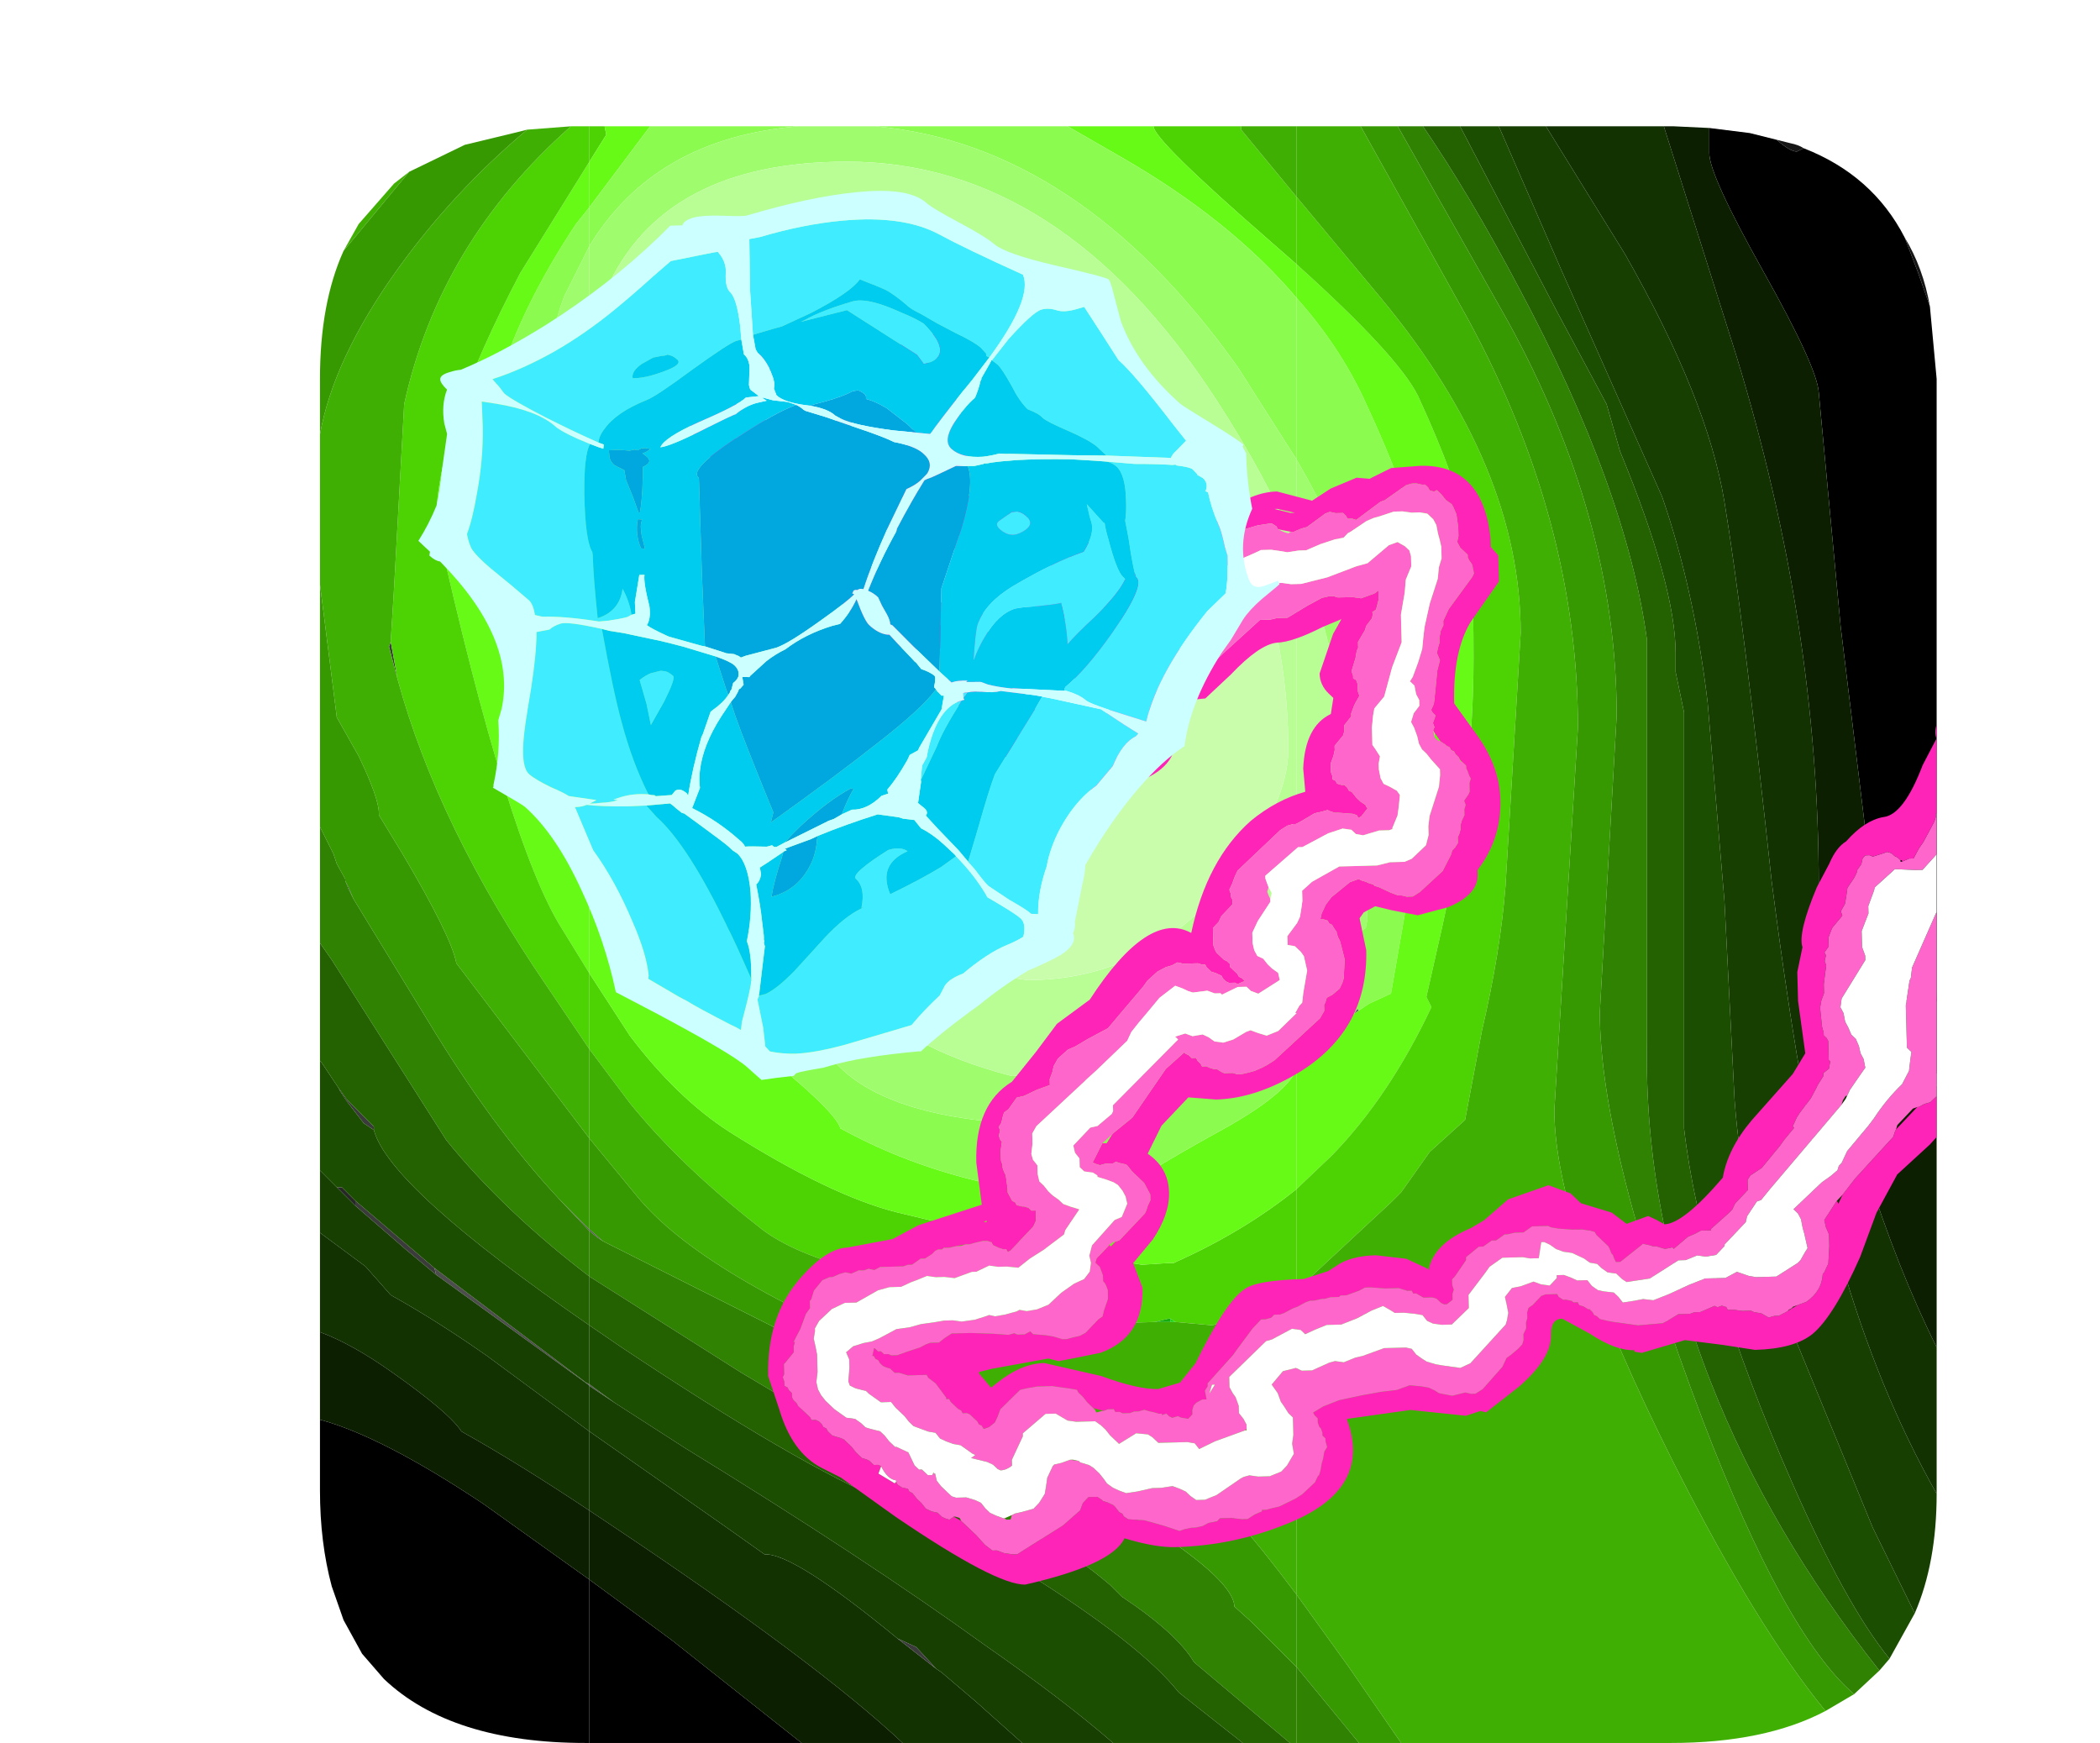<?xml version="1.0" encoding="UTF-8" standalone="no"?>
<svg xmlns:ffdec="https://www.free-decompiler.com/flash" xmlns:xlink="http://www.w3.org/1999/xlink" ffdec:objectType="frame" height="51.75px" width="62.35px" xmlns="http://www.w3.org/2000/svg">
  <g transform="matrix(1.0, 0.0, 0.0, 1.0, 9.5, 3.75)">
    <filter id="filter0">
      <feColorMatrix in="SourceGraphic" result="filterResult0" type="matrix" values="-0.268 0.304 0.964 0.0 0.0 0.423 0.744 -0.166 0.0 0.0 -0.445 1.639 -0.193 0.0 0.0 0.0 0.0 0.0 1.0 0.0"/>
    </filter>
    <use ffdec:characterId="182" filter="url(#filter0)" height="48.0" transform="matrix(-1.0, 0.0, 0.0, 1.0, 48.0, 0.0)" width="48.0" xlink:href="#sprite0"/>
    <clipPath id="clipPath0" transform="matrix(1.0, 0.0, 0.0, 1.0, 0.0, 0.0)">
      <path d="M46.85 2.9 L47.3 3.7 Q48.0 5.25 48.0 7.5 L48.0 40.5 Q48.0 42.05 47.65 43.35 L47.3 44.35 46.75 45.35 46.1 46.1 Q44.1 48.0 40.1 48.0 L7.9 48.0 Q5.1 48.0 3.3 47.05 L2.45 46.55 1.7 45.85 1.4 45.5 0.65 44.15 Q0.0 42.65 0.0 40.6 L0.0 40.5 0.0 7.5 0.2 5.35 Q0.4 4.2 0.95 3.3 1.9 1.45 3.95 0.65 4.1 0.55 4.35 0.5 L4.75 0.4 5.55 0.2 6.75 0.05 7.8 0.0 7.9 0.0 18.3 0.0 18.6 0.0 40.1 0.0 40.55 0.0 41.85 0.1 42.25 0.2 43.7 0.55 45.35 1.35 45.8 1.7 46.85 2.9" fill="#9900ff" fill-rule="evenodd" stroke="none"/>
    </clipPath>
    <g clip-path="url(#clipPath0)">
      <filter id="filter1">
        <feColorMatrix in="SourceGraphic" result="filterResult1" type="matrix" values="0 0 0 0 1.0,0 0 0 0 1.0,0 0 0 0 1.0,0 0 0 1 0"/>
        <feConvolveMatrix divisor="36.0" in="filterResult1" kernelMatrix="1 1 1 1 1 1 1 1 1 1 1 1 1 1 1 1 1 1 1 1 1 1 1 1 1 1 1 1 1 1 1 1 1 1 1 1" order="6 6" result="filterResult2"/>
        <feComposite in="SourceGraphic" in2="filterResult2" operator="over" result="filterResult3"/>
        <feColorMatrix in="filterResult3" result="filterResult4" type="matrix" values="0.229 1.582 -0.811 0.0 0.227 0.126 0.51 0.364 0.0 0.227 1.028 0.194 -0.222 0.0 0.227 0.0 0.0 0.0 1.0 0.0"/>
      </filter>
      <use ffdec:characterId="2212" filter="url(#filter1)" height="47.45" transform="matrix(-0.023, -0.863, 0.863, -0.023, 11.882, 43.538)" width="43.2" xlink:href="#sprite1"/>
      <filter id="filter2">
        <feColorMatrix in="SourceGraphic" result="filterResult5" type="matrix" values="0 0 0 0 1.0,0 0 0 0 1.0,0 0 0 0 1.0,0 0 0 1 0"/>
        <feConvolveMatrix divisor="36.0" in="filterResult5" kernelMatrix="1 1 1 1 1 1 1 1 1 1 1 1 1 1 1 1 1 1 1 1 1 1 1 1 1 1 1 1 1 1 1 1 1 1 1 1" order="6 6" result="filterResult6"/>
        <feComposite in="SourceGraphic" in2="filterResult6" operator="over" result="filterResult7"/>
        <feColorMatrix in="filterResult7" result="filterResult8" type="matrix" values="1.986 -1.829 0.843 0.0 0.0 -0.416 1.866 -0.45 0.0 0.0 -1.409 -0.302 2.711 0.0 0.0 0.0 0.0 0.0 1.0 0.0"/>
      </filter>
      <use ffdec:characterId="2431" filter="url(#filter2)" height="199.3" transform="matrix(-0.206, -0.072, 0.086, -0.134, 22.309, 34.006)" width="154.2" xlink:href="#sprite2"/>
    </g>
  </g>
  <defs>
    <g id="sprite0" transform="matrix(1.0, 0.0, 0.0, 1.0, 0.0, 0.0)">
      <use ffdec:characterId="181" height="48.0" transform="matrix(1.0, 0.0, 0.0, 1.0, 0.0, 0.0)" width="48.0" xlink:href="#shape0"/>
    </g>
    <g id="shape0" transform="matrix(1.0, 0.0, 0.0, 1.0, 0.0, 0.0)">
      <path d="M47.15 22.6 L47.25 22.4 47.15 22.65 47.15 22.6 M47.45 28.55 L47.4 28.65 47.2 28.95 47.2 28.9 47.45 28.55 M46.95 32.05 L46.95 31.9 47.35 31.5 47.5 31.5 46.95 32.05 M0.0 28.5 L0.0 28.15 0.15 27.85 0.0 28.5" fill="#272727" fill-rule="evenodd" stroke="none"/>
      <path d="M45.7 16.4 L45.9 15.3 45.95 15.45 45.7 16.4 M47.15 22.65 L47.05 22.85 47.0 22.95 47.15 22.6 47.15 22.65 M47.2 28.95 L46.7 29.6 46.4 29.8 46.4 29.7 47.2 28.9 47.2 28.95 M46.95 32.05 L45.45 33.35 44.55 34.1 44.6 33.9 46.95 31.9 46.95 32.05" fill="#3b3b3b" fill-rule="evenodd" stroke="none"/>
      <path d="M44.6 33.9 L44.55 34.1 40.05 37.35 40.1 37.3 44.6 33.9" fill="#4d4d4d" fill-rule="evenodd" stroke="none"/>
      <path d="M0.2 5.35 Q0.4 4.2 0.95 3.3 L0.55 4.35 0.2 5.35 M3.95 0.65 Q4.1 0.55 4.35 0.5 L4.75 0.4 Q4.35 0.75 4.15 0.75 L3.95 0.65" fill="#161616" fill-rule="evenodd" stroke="none"/>
      <path d="M40.0 37.4 L40.0 37.35 40.1 37.3 40.05 37.35 40.0 37.4 M40.0 32.8 L40.0 32.75 40.9 31.85 40.0 32.8" fill="#555555" fill-rule="evenodd" stroke="none"/>
      <path d="M18.6 23.15 L19.0 23.7 18.6 23.35 18.6 23.25 18.6 23.15 M17.3 26.35 L17.15 26.25 17.2 26.2 17.3 26.35" fill="#646464" fill-rule="evenodd" stroke="none"/>
      <path d="M48.0 38.4 L48.0 40.5 Q48.0 42.05 47.65 43.35 L47.3 44.35 46.75 45.35 46.1 46.1 Q44.1 48.0 40.1 48.0 L40.0 48.0 40.0 43.15 43.15 40.9 Q46.15 38.9 48.0 38.4 M0.0 28.15 L0.0 7.5 0.2 5.35 0.55 4.35 0.95 3.3 Q1.9 1.45 3.95 0.65 L4.15 0.75 Q4.35 0.75 4.75 0.4 L5.55 0.2 6.75 0.05 6.75 0.8 Q6.75 1.45 5.15 4.3 3.55 7.15 3.5 7.9 L2.85 14.85 2.0 21.85 Q1.35 25.25 0.15 27.85 L0.0 28.15" fill="#000000" fill-rule="evenodd" stroke="none"/>
      <path d="M40.0 11.6 L40.0 6.85 40.15 9.5 40.0 11.6 M19.0 12.55 L19.0 23.7 18.6 23.15 18.15 21.0 Q17.65 19.5 17.65 18.55 17.65 15.75 19.0 12.55" fill="#b9fd95" fill-rule="evenodd" stroke="none"/>
      <path d="M40.0 18.55 L40.0 11.6 40.15 9.5 40.0 6.85 40.0 3.55 40.75 5.05 Q41.55 7.15 41.55 11.3 41.55 14.85 40.0 18.55 M19.0 9.9 L19.0 12.55 Q17.65 15.75 17.65 18.55 17.65 19.5 18.15 21.0 L18.6 23.15 18.6 23.25 18.6 23.35 19.0 23.7 19.0 25.25 16.95 23.8 16.9 23.55 Q16.9 23.05 17.05 22.85 16.5 19.1 16.5 17.75 16.5 14.2 19.0 9.9" fill="#9ffc6d" fill-rule="evenodd" stroke="none"/>
      <path d="M40.0 21.75 L40.0 18.55 Q41.55 14.85 41.55 11.3 41.55 7.15 40.75 5.05 L40.0 3.55 40.0 2.4 40.4 2.9 Q43.15 7.05 43.15 10.5 43.15 15.7 40.0 21.75 M19.0 5.1 L19.0 9.9 Q16.5 14.2 16.5 17.75 16.5 19.1 17.05 22.85 16.9 23.05 16.9 23.55 L16.95 23.8 19.0 25.25 19.0 28.0 Q18.5 27.15 17.3 26.35 L17.2 26.2 17.15 26.25 16.85 26.05 16.2 25.75 15.6 22.3 Q14.9 19.15 14.9 17.7 14.9 14.6 15.2 13.05 15.6 11.1 17.0 8.1 17.75 6.5 19.0 5.1" fill="#8bfb4f" fill-rule="evenodd" stroke="none"/>
      <path d="M40.0 25.15 L40.0 21.75 Q43.15 15.7 43.15 10.5 43.15 7.05 40.4 2.9 L40.0 2.4 40.0 1.05 42.05 4.35 Q44.55 9.1 44.55 11.75 42.4 21.35 40.8 23.85 L40.0 25.15 M19.0 4.1 L19.0 5.1 Q17.75 6.5 17.0 8.1 15.6 11.1 15.2 13.05 14.9 14.6 14.9 17.7 14.9 19.15 15.6 22.3 L16.2 25.75 16.85 26.05 17.15 26.25 17.3 26.35 Q18.5 27.15 19.0 28.0 L19.0 31.55 17.95 30.55 Q16.25 28.8 15.0 26.15 L15.15 25.85 14.8 24.3 Q13.75 19.8 13.75 15.8 13.75 13.1 13.9 12.15 14.2 10.6 15.4 8.0 16.0 6.8 19.0 4.1" fill="#66fa16" fill-rule="evenodd" stroke="none"/>
      <path d="M40.0 27.4 L40.0 25.15 40.8 23.85 Q42.4 21.35 44.55 11.75 44.55 9.1 42.05 4.35 L40.0 1.05 40.0 0.0 40.1 0.0 40.55 0.0 Q44.45 3.45 45.5 8.25 L45.8 13.7 45.9 15.3 45.7 16.4 Q44.5 20.8 41.25 25.55 L40.0 27.4 M19.0 2.1 L19.0 4.1 Q16.0 6.8 15.4 8.0 14.2 10.6 13.9 12.15 13.75 13.1 13.75 15.8 13.75 19.8 14.8 24.3 L15.15 25.85 15.0 26.15 Q16.25 28.8 17.95 30.55 L19.0 31.55 19.0 34.55 16.2 31.95 15.9 31.65 15.05 30.45 14.0 29.5 13.5 26.85 Q12.95 24.5 12.8 22.55 L12.35 15.05 Q12.35 10.1 16.5 5.1 L19.0 2.1" fill="#4dd204" fill-rule="evenodd" stroke="none"/>
      <path d="M45.35 1.35 L45.8 1.7 46.85 2.9 47.3 3.7 45.35 1.35 M48.0 9.15 L48.0 13.6 47.5 17.55 46.85 18.7 Q46.25 19.95 46.25 20.4 L46.25 20.45 45.55 21.6 Q44.1 24.05 43.95 24.85 L40.0 30.05 40.0 27.4 41.25 25.55 Q44.5 20.8 45.7 16.4 L45.95 15.45 45.9 15.3 45.8 13.7 45.5 8.25 Q44.45 3.45 40.55 0.0 L41.85 0.1 Q44.05 1.95 45.7 4.25 47.6 6.9 48.0 9.15 M17.1 0.0 L18.3 0.0 18.6 0.0 19.0 0.0 19.0 2.1 16.5 5.1 Q12.35 10.1 12.35 15.05 L12.8 22.55 Q12.95 24.5 13.5 26.85 L14.0 29.5 15.05 30.45 15.9 31.65 16.2 31.95 19.0 34.55 19.0 43.6 17.45 45.75 15.9 48.0 7.9 48.0 Q5.1 48.0 3.3 47.05 5.35 44.55 7.8 39.7 11.35 32.65 11.35 29.2 L10.65 17.85 Q10.65 11.75 13.9 5.75 L17.1 0.0" fill="#40af03" fill-rule="evenodd" stroke="none"/>
      <path d="M47.3 3.7 Q48.0 5.25 48.0 7.5 L48.0 9.15 Q47.6 6.9 45.7 4.25 44.05 1.95 41.85 0.1 L42.25 0.2 43.7 0.55 45.35 1.35 47.3 3.7 M48.0 13.6 L48.0 20.8 47.6 21.6 47.5 21.9 47.25 22.35 47.25 22.4 47.15 22.6 47.0 22.95 44.8 26.55 Q42.9 29.7 40.9 31.85 L40.0 32.75 40.0 30.05 43.95 24.85 Q44.1 24.05 45.55 21.6 L46.25 20.45 46.25 20.4 Q46.25 19.95 46.85 18.7 L47.5 17.55 48.0 13.6 M19.0 43.6 L19.0 45.75 17.15 48.0 15.9 48.0 17.45 45.75 19.0 43.6 M3.3 47.05 L2.45 46.55 Q4.5 44.8 6.95 38.4 10.0 30.35 10.0 26.3 L9.5 17.5 Q9.5 11.65 12.75 5.75 L16.0 0.0 17.1 0.0 13.9 5.75 Q10.65 11.75 10.65 17.85 L11.35 29.2 Q11.35 32.65 7.8 39.7 5.35 44.55 3.3 47.05" fill="#379902" fill-rule="evenodd" stroke="none"/>
      <path d="M48.0 20.8 L48.0 24.25 47.65 24.75 44.25 30.1 Q42.55 32.2 40.0 34.15 L40.0 32.8 40.9 31.85 Q42.9 29.7 44.8 26.55 L47.0 22.95 47.05 22.85 47.15 22.65 47.25 22.4 47.25 22.35 47.5 21.9 47.6 21.6 48.0 20.8 M19.0 45.75 L19.0 48.0 17.15 48.0 19.0 45.75 M2.45 46.55 L1.7 45.85 Q4.95 41.75 6.7 37.3 8.7 32.2 8.6 27.15 L8.6 15.25 Q9.2 10.8 12.4 4.8 13.85 2.05 15.25 0.0 L16.0 0.0 12.75 5.75 Q9.5 11.65 9.5 17.5 L10.0 26.3 Q10.0 30.35 6.95 38.4 4.5 44.8 2.45 46.55" fill="#2f8202" fill-rule="evenodd" stroke="none"/>
      <path d="M48.0 24.25 L48.0 27.75 47.95 27.8 47.45 28.55 47.2 28.9 46.4 29.7 46.4 29.8 Q45.95 31.5 40.0 35.6 L40.0 34.15 Q42.55 32.2 44.25 30.1 L47.65 24.75 48.0 24.25 M1.7 45.85 L1.4 45.5 Q2.7 43.9 4.3 40.25 7.0 34.1 7.5 29.75 L7.5 17.4 7.75 16.2 7.75 15.65 Q7.75 13.65 9.4 9.65 L9.8 8.25 11.3 5.45 14.15 0.0 15.25 0.0 Q13.85 2.05 12.4 4.8 9.2 10.8 8.6 15.25 L8.6 27.15 Q8.7 32.2 6.7 37.3 4.95 41.75 1.7 45.85" fill="#236101" fill-rule="evenodd" stroke="none"/>
      <path d="M48.0 27.75 L48.0 31.0 47.5 31.5 47.35 31.5 46.95 31.9 44.6 33.9 40.1 37.3 40.0 37.35 40.0 35.6 Q45.95 31.5 46.4 29.8 L46.7 29.6 47.2 28.95 47.4 28.65 47.45 28.55 47.95 27.8 48.0 27.75 M1.4 45.5 L0.65 44.15 1.9 41.6 4.65 34.9 Q5.75 32.3 6.0 28.9 L6.3 23.0 6.8 17.1 Q7.2 13.75 8.15 11.0 L11.15 4.25 13.0 0.0 14.15 0.0 11.3 5.45 9.8 8.25 9.4 9.65 Q7.75 13.65 7.75 15.65 L7.75 16.2 7.5 17.4 7.5 29.75 Q7.0 34.1 4.3 40.25 2.7 43.9 1.4 45.5" fill="#1c4e01" fill-rule="evenodd" stroke="none"/>
      <path d="M48.0 31.0 L48.0 32.85 46.65 33.85 45.9 34.7 Q44.55 35.45 43.05 36.5 L40.0 38.75 40.0 37.4 40.05 37.35 44.55 34.1 45.45 33.35 46.95 32.05 47.5 31.5 48.0 31.0 M0.65 44.15 Q0.0 42.65 0.0 40.6 1.75 37.5 2.85 33.65 3.95 29.85 4.9 22.4 5.75 14.5 6.3 11.15 6.8 8.1 9.25 3.8 L11.6 0.0 13.0 0.0 11.15 4.25 8.15 11.0 Q7.2 13.75 6.8 17.1 L6.3 23.0 6.0 28.9 Q5.75 32.3 4.65 34.9 L1.9 41.6 0.65 44.15" fill="#163f01" fill-rule="evenodd" stroke="none"/>
      <path d="M48.0 32.85 L48.0 35.8 Q47.05 36.15 45.85 37.0 44.15 38.2 43.8 38.75 42.1 39.7 40.0 41.1 L40.0 38.75 43.05 36.5 Q44.55 35.45 45.9 34.7 L46.65 33.85 48.0 32.85 M0.0 40.6 L0.0 40.5 0.0 36.25 Q1.15 33.95 2.1 30.95 3.5 26.3 3.5 22.55 3.5 14.8 5.95 6.8 L8.1 0.0 11.6 0.0 9.25 3.8 Q6.8 8.1 6.3 11.15 5.75 14.5 4.9 22.4 3.95 29.85 2.85 33.65 1.75 37.5 0.0 40.6" fill="#123201" fill-rule="evenodd" stroke="none"/>
      <path d="M48.0 35.8 L48.0 38.4 Q46.15 38.9 43.15 40.9 L40.0 43.15 40.0 41.1 Q42.1 39.7 43.8 38.75 44.15 38.2 45.85 37.0 47.05 36.15 48.0 35.8 M0.0 36.25 L0.0 28.5 0.15 27.85 Q1.35 25.25 2.0 21.85 L2.85 14.85 3.5 7.9 Q3.55 7.15 5.15 4.3 6.75 1.45 6.75 0.8 L6.75 0.05 7.8 0.0 7.9 0.0 8.1 0.0 5.95 6.8 Q3.5 14.8 3.5 22.55 3.5 26.3 2.1 30.95 1.15 33.95 0.0 36.25" fill="#0c1f01" fill-rule="evenodd" stroke="none"/>
      <path d="M39.55 0.0 L40.0 0.0 40.0 1.05 39.5 0.25 39.55 0.0 M40.0 25.15 L40.0 27.4 38.8 29.0 Q37.3 30.85 35.0 32.65 34.1 33.4 32.25 33.9 L28.25 35.0 27.25 35.25 27.0 35.25 26.65 35.25 26.5 35.25 26.4 35.25 26.35 35.3 25.1 35.55 23.2 35.5 23.0 35.45 22.8 35.4 22.75 35.4 22.6 35.5 21.5 35.6 20.55 35.25 19.4 34.85 19.0 34.55 19.0 31.55 Q20.55 32.8 22.55 33.7 L22.65 33.75 22.8 33.75 23.6 33.8 23.9 33.75 23.65 33.5 25.4 33.55 30.85 32.25 Q32.85 31.75 35.85 29.85 37.4 28.85 38.8 27.0 L40.0 25.15 M19.0 4.1 L19.0 2.1 20.65 0.1 20.65 0.0 23.25 0.0 Q23.25 0.4 19.8 3.4 L19.0 4.1" fill="#4dd204" fill-rule="evenodd" stroke="none"/>
      <path d="M40.0 1.05 L40.0 2.4 38.2 0.0 39.55 0.0 39.5 0.25 40.0 1.05 M40.0 21.75 L40.0 25.15 38.8 27.0 Q37.4 28.85 35.85 29.85 32.85 31.75 30.85 32.25 L25.4 33.55 23.65 33.5 23.9 33.75 23.6 33.8 22.8 33.75 22.65 33.75 22.55 33.7 Q20.55 32.8 19.0 31.55 L19.0 28.0 Q19.35 28.8 21.5 29.95 23.65 31.15 24.6 31.85 29.1 31.65 32.55 29.75 32.7 29.2 35.3 27.15 36.4 26.25 37.05 26.1 L37.1 26.05 37.65 25.4 40.0 21.75 M19.0 5.1 L19.0 4.1 19.8 3.4 Q23.25 0.4 23.25 0.0 L25.8 0.0 24.15 0.95 Q20.95 2.8 19.0 5.1" fill="#66fa16" fill-rule="evenodd" stroke="none"/>
      <path d="M40.0 2.4 L40.0 3.55 Q38.05 0.35 33.8 0.0 L38.2 0.0 40.0 2.4 M40.0 18.55 L40.0 21.75 37.65 25.4 37.25 25.85 37.05 26.1 Q36.4 26.25 35.3 27.15 32.7 29.2 32.55 29.75 29.1 31.65 24.6 31.85 23.65 31.15 21.5 29.95 19.35 28.8 19.0 28.0 L19.0 25.25 19.8 26.0 23.35 29.35 25.9 29.65 Q30.8 29.65 32.55 27.95 33.5 27.05 33.75 25.65 L36.1 23.55 Q37.15 22.8 37.75 22.8 L37.8 22.8 37.85 22.65 37.9 22.6 38.1 22.25 40.0 18.55 M19.0 9.9 L19.0 5.1 Q20.95 2.8 24.15 0.95 L25.8 0.0 31.5 0.0 Q25.45 0.55 20.75 7.15 L19.0 9.9" fill="#8bfb4f" fill-rule="evenodd" stroke="none"/>
      <path d="M40.0 3.55 L40.0 6.85 39.5 4.85 Q37.8 1.05 32.35 1.05 26.0 1.05 21.4 8.1 19.9 10.4 19.0 12.55 L19.0 9.9 20.75 7.15 Q25.45 0.55 31.5 0.0 L33.8 0.0 Q38.05 0.35 40.0 3.55 M40.0 11.6 L40.0 18.55 38.1 22.25 37.9 22.6 37.75 22.8 Q37.15 22.8 36.1 23.55 L33.75 25.65 Q33.5 27.05 32.55 27.95 30.8 29.65 25.9 29.65 L23.35 29.35 19.8 26.0 19.0 25.25 19.0 23.7 20.3 25.1 22.35 27.05 Q23.75 27.75 27.45 28.2 30.75 27.35 32.3 25.5 L34.95 22.6 37.15 20.1 Q38.45 18.15 39.3 14.95 L40.0 11.6" fill="#9ffc6d" fill-rule="evenodd" stroke="none"/>
      <path d="M40.0 6.85 L40.0 11.6 39.3 14.95 Q38.45 18.15 37.15 20.1 L34.95 22.6 32.3 25.5 Q30.75 27.35 27.45 28.2 23.75 27.75 22.35 27.05 L20.3 25.1 19.0 23.7 19.0 12.55 Q19.9 10.4 21.4 8.1 26.0 1.05 32.35 1.05 37.8 1.05 39.5 4.85 L40.0 6.85 M35.65 18.45 L36.0 17.6 Q38.25 12.4 38.25 9.2 38.25 4.45 35.3 3.0 32.6 1.65 28.75 3.4 24.85 5.2 22.2 9.05 19.25 13.4 19.25 18.5 19.25 20.15 21.05 22.4 23.45 25.35 27.0 25.35 L29.35 25.0 32.95 21.6 33.8 20.9 Q33.95 20.3 35.05 19.4 L35.15 19.35 35.2 19.3 35.65 18.45" fill="#b9fd95" fill-rule="evenodd" stroke="none"/>
      <path d="M35.15 19.35 L35.05 19.4 Q33.95 20.3 33.8 20.9 L32.95 21.6 29.35 25.0 27.0 25.35 Q23.45 25.35 21.05 22.4 19.25 20.15 19.25 18.5 19.25 13.4 22.2 9.05 24.85 5.2 28.75 3.4 32.6 1.65 35.3 3.0 38.25 4.45 38.25 9.2 38.25 12.4 36.0 17.6 L35.65 18.45 35.15 19.35" fill="#c9fdac" fill-rule="evenodd" stroke="none"/>
      <path d="M40.0 27.4 L40.0 30.05 38.6 31.75 Q36.65 34.15 30.3 36.7 L22.8 39.8 22.65 39.8 22.5 39.8 22.1 40.15 22.05 40.15 Q21.1 40.8 19.0 43.6 L19.0 34.55 19.4 34.85 20.55 35.25 21.5 35.6 22.6 35.5 22.75 35.5 23.2 35.5 25.1 35.55 26.35 35.3 26.5 35.25 26.65 35.25 27.1 35.3 27.25 35.25 28.25 35.0 32.25 33.9 Q34.1 33.4 35.0 32.65 37.3 30.85 38.8 29.0 L40.0 27.4 M19.0 2.1 L19.0 0.0 20.65 0.0 20.65 0.1 19.0 2.1" fill="#40af03" fill-rule="evenodd" stroke="none"/>
      <path d="M40.0 43.15 L40.0 48.0 33.7 48.0 37.55 44.95 40.0 43.15 M35.15 19.35 L35.65 18.45 35.2 19.3 35.15 19.35 M22.55 33.7 L22.65 33.75 22.55 33.7" fill="#000000" fill-rule="evenodd" stroke="none"/>
      <path d="M37.9 22.6 L37.85 22.65 37.8 22.8 37.75 22.8 37.9 22.6 M37.65 25.4 L37.1 26.05 37.05 26.1 37.25 25.85 37.65 25.4 M27.25 35.25 L27.1 35.3 26.65 35.25 27.0 35.25 27.25 35.25 M26.5 35.25 L26.35 35.3 26.4 35.25 26.5 35.25" fill="#646464" fill-rule="evenodd" stroke="none"/>
      <path d="M37.9 22.6 L38.1 22.25 37.9 22.6" fill="#5c5c5c" fill-rule="evenodd" stroke="none"/>
      <path d="M40.0 32.8 L40.0 34.15 35.5 37.0 31.3 39.5 Q29.9 40.2 28.1 41.35 L27.7 41.55 Q26.45 41.7 24.55 43.3 L24.2 43.65 Q22.55 44.75 22.05 45.6 L19.2 48.0 19.0 48.0 19.0 45.75 20.35 44.4 20.85 43.95 Q20.9 42.5 29.85 38.0 L39.6 33.1 39.75 33.0 40.0 32.8" fill="#2f8202" fill-rule="evenodd" stroke="none"/>
      <path d="M40.0 30.05 L40.0 32.75 39.6 33.1 29.85 38.0 Q20.9 42.5 20.85 43.95 L20.35 44.4 19.0 45.75 19.0 43.6 Q21.1 40.8 22.05 40.15 L22.1 40.15 Q22.2 40.05 22.6 39.9 L22.8 39.8 30.3 36.7 Q36.65 34.15 38.6 31.75 L40.0 30.05" fill="#379902" fill-rule="evenodd" stroke="none"/>
      <path d="M40.0 34.15 L40.0 35.6 39.05 36.25 Q33.8 39.75 31.15 40.85 L30.6 41.15 Q29.35 41.5 27.1 42.9 23.65 45.05 22.5 46.5 L20.6 48.0 19.2 48.0 22.05 45.6 Q22.55 44.75 24.2 43.65 L24.55 43.3 Q26.45 41.7 27.7 41.55 L27.9 41.45 28.1 41.35 Q29.9 40.2 31.3 39.5 L35.5 37.0 40.0 34.15" fill="#236101" fill-rule="evenodd" stroke="none"/>
      <path d="M40.0 32.75 L40.0 32.8 39.75 33.0 39.6 33.1 40.0 32.75 M40.0 37.35 L40.0 37.4 39.25 37.9 40.0 37.35 M28.1 41.35 L27.9 41.45 27.7 41.55 28.1 41.35" fill="#555555" fill-rule="evenodd" stroke="none"/>
      <path d="M40.0 35.6 L40.0 37.35 39.25 37.9 37.15 39.25 Q31.85 42.5 28.25 45.1 25.95 46.7 24.45 48.0 L20.6 48.0 22.5 46.5 Q23.65 45.05 27.1 42.9 29.35 41.5 30.6 41.15 L31.15 40.85 Q33.8 39.75 39.05 36.25 L40.0 35.6" fill="#1c4e01" fill-rule="evenodd" stroke="none"/>
      <path d="M22.75 35.5 L22.6 35.5 22.75 35.4 22.75 35.5 M22.65 33.75 L22.8 33.75 22.65 33.75 M22.6 39.9 Q22.2 40.05 22.1 40.15 L22.5 39.8 22.65 39.8 22.6 39.9" fill="#1ad310" fill-rule="evenodd" stroke="none"/>
      <path d="M23.2 35.5 L22.75 35.5 22.75 35.4 22.8 35.4 23.0 35.45 23.2 35.5 M22.6 39.9 L22.65 39.8 22.8 39.8 22.6 39.9" fill="#15ac0d" fill-rule="evenodd" stroke="none"/>
      <path d="M40.0 38.75 L40.0 41.1 39.4 41.5 Q33.25 45.6 30.7 48.0 L27.15 48.0 28.55 46.75 29.55 45.9 29.7 45.8 30.85 44.9 Q33.95 42.35 34.8 42.4 L36.0 41.55 40.0 38.75" fill="#123201" fill-rule="evenodd" stroke="none"/>
      <path d="M29.7 45.8 L29.55 45.9 29.7 45.8" fill="#272727" fill-rule="evenodd" stroke="none"/>
      <path d="M40.0 37.4 L40.0 38.75 36.0 41.55 34.8 42.4 Q33.95 42.35 30.85 44.9 L30.3 45.15 29.7 45.8 29.55 45.9 28.55 46.75 27.15 48.0 24.45 48.0 Q25.95 46.7 28.25 45.1 31.85 42.5 37.15 39.25 L39.25 37.9 40.0 37.4" fill="#163f01" fill-rule="evenodd" stroke="none"/>
      <path d="M29.7 45.8 L30.3 45.15 30.85 44.9 29.7 45.8" fill="#3b3b3b" fill-rule="evenodd" stroke="none"/>
      <path d="M40.0 41.1 L40.0 43.15 37.55 44.95 33.7 48.0 30.7 48.0 Q33.25 45.6 39.4 41.5 L40.0 41.1" fill="#0c1f01" fill-rule="evenodd" stroke="none"/>
    </g>
    <g id="sprite1" transform="matrix(1.0, 0.0, 0.0, 1.0, 0.0, -0.5)">
      <use ffdec:characterId="2211" height="47.45" transform="matrix(1.0, 0.0, 0.0, 1.0, 0.0, 0.5)" width="43.2" xlink:href="#shape2"/>
    </g>
    <g id="shape2" transform="matrix(1.0, 0.0, 0.0, 1.0, 0.0, -0.5)">
      <path d="M27.1 47.35 L27.05 47.45 26.7 47.95 26.35 47.55 26.45 47.3 Q25.15 47.3 23.85 46.65 L23.65 46.7 Q22.5 46.7 21.5 45.35 L21.0 44.65 19.7 43.95 16.45 43.95 15.5 43.45 15.3 43.45 14.3 42.5 13.3 41.35 12.0 40.6 10.5 40.0 Q8.5 39.05 7.9 38.3 7.4 37.65 7.4 36.3 L7.6 35.2 7.8 33.9 7.4 32.4 7.45 32.15 7.5 32.15 Q7.5 31.5 8.1 30.65 L8.65 29.7 Q8.65 29.3 8.1 29.3 7.3 29.3 6.35 28.15 L5.5 27.0 5.55 26.8 5.4 26.3 5.65 24.4 5.4 22.2 Q2.95 23.05 1.85 20.05 1.15 18.2 1.15 16.2 1.15 15.5 1.5 14.45 0.6 14.0 0.0 11.0 0.0 10.0 2.45 6.6 L3.85 4.75 4.2 4.1 Q4.75 3.1 6.25 2.7 L7.4 2.35 Q9.5 2.35 10.8 3.6 11.75 4.5 11.75 5.2 L12.0 6.75 12.45 7.65 13.1 9.85 14.55 9.7 Q16.55 9.7 17.3 11.0 L18.3 11.85 19.25 12.6 20.05 13.75 Q23.1 15.85 22.25 17.3 24.75 17.9 26.05 19.45 26.75 20.35 27.0 21.35 L27.8 21.3 Q29.25 21.4 29.65 22.3 L30.2 22.4 30.35 22.25 Q30.65 21.95 31.05 21.95 L32.4 22.45 32.9 22.75 32.65 22.1 Q32.15 21.05 32.15 20.5 32.1 19.9 31.1 18.9 L30.3 18.0 30.25 17.35 30.3 16.95 29.25 16.85 29.0 16.95 Q27.95 16.95 27.5 15.6 L27.25 14.2 Q27.25 12.5 28.75 10.75 30.35 8.95 32.25 9.1 L32.25 8.35 Q32.1 7.0 33.95 5.55 34.65 4.95 35.5 4.55 L36.35 4.0 38.1 2.9 38.85 1.45 Q39.45 0.55 40.55 0.5 L40.55 0.55 40.7 0.5 40.75 0.75 40.65 0.8 40.55 0.85 40.45 0.9 40.35 1.0 40.3 1.05 40.2 1.15 40.1 1.2 39.95 1.35 39.75 1.5 39.75 1.7 39.75 1.8 39.7 1.95 39.7 2.05 39.6 2.2 39.6 2.3 39.6 2.5 39.6 2.7 39.5 2.8 39.45 2.9 39.4 2.95 39.3 3.05 39.2 3.1 39.15 3.2 39.05 3.25 38.95 3.35 38.95 3.45 38.9 3.6 38.8 3.65 38.7 3.75 38.65 3.85 38.6 3.95 38.55 4.05 38.55 4.25 38.55 4.35 38.25 4.35 37.6 4.3 37.25 4.4 37.15 4.5 36.9 4.7 36.65 4.95 36.5 5.1 36.35 5.1 36.15 5.1 36.05 5.15 35.95 5.15 35.85 5.25 35.75 5.3 35.65 5.4 35.5 5.45 35.4 5.45 35.25 5.6 35.0 5.85 34.75 6.05 34.5 6.15 34.4 6.2 34.3 6.25 34.05 6.5 33.8 6.75 33.45 7.0 33.1 7.35 33.1 7.45 33.05 7.6 32.95 7.65 32.95 7.8 32.9 7.95 32.95 8.2 33.1 8.65 33.1 8.8 33.05 8.9 33.1 9.1 33.1 9.55 32.95 9.6 32.8 9.6 32.75 9.7 32.65 9.75 32.5 9.8 32.35 9.8 32.3 9.85 32.1 9.85 31.95 9.9 31.9 9.95 31.75 10.0 31.65 10.1 31.4 10.1 31.25 10.1 30.8 10.15 30.6 10.2 30.4 10.2 30.3 10.25 30.2 10.3 30.05 10.35 29.95 10.35 29.9 10.45 29.8 10.55 29.7 10.6 29.55 10.75 29.35 10.9 29.3 11.0 29.2 11.05 29.2 11.15 29.4 11.1 29.3 11.2 29.15 11.45 29.05 11.75 29.0 11.65 28.95 11.85 28.9 11.95 28.9 12.25 28.9 12.4 28.85 12.6 28.85 12.7 28.75 13.0 28.75 13.3 28.7 13.4 28.65 13.55 28.6 13.65 28.55 13.75 28.55 13.85 28.5 14.0 28.45 14.2 28.4 14.4 28.35 14.7 28.35 14.85 28.35 15.1 28.5 15.3 28.8 15.6 28.9 15.75 29.05 15.8 29.25 15.85 29.4 15.9 29.6 16.05 29.85 16.05 29.95 16.05 30.05 16.0 30.3 16.05 30.65 16.35 30.85 16.5 31.0 16.6 31.1 16.7 31.05 16.75 31.0 17.0 30.95 17.1 30.9 17.25 30.9 17.45 31.05 17.75 32.95 19.95 32.95 20.15 32.95 20.3 33.0 20.55 33.0 20.7 33.0 20.9 33.4 21.6 33.65 22.1 33.7 22.35 33.7 22.5 33.65 22.65 33.65 23.15 33.6 23.45 33.65 23.6 33.75 23.9 33.85 24.05 33.55 24.05 33.2 23.95 33.1 23.8 33.1 23.85 32.9 23.8 32.65 23.6 32.5 23.55 32.1 23.3 31.9 23.3 31.8 23.25 31.55 23.2 31.25 23.1 31.1 23.05 30.95 23.1 30.85 23.1 30.8 23.2 30.65 23.25 30.5 23.25 30.4 23.25 30.25 23.3 30.0 23.15 29.9 23.1 29.65 23.0 29.55 23.0 29.25 22.75 29.05 22.75 28.9 22.7 28.55 22.4 28.4 22.4 28.2 22.35 27.95 22.25 27.8 22.25 27.65 22.25 27.5 22.3 27.4 22.3 27.35 22.4 27.25 22.45 27.2 22.6 27.2 22.7 27.1 22.8 27.0 22.85 26.95 22.95 26.75 23.1 26.6 23.25 26.5 23.4 26.4 23.45 26.4 23.5 26.1 23.25 26.05 23.15 26.15 23.1 26.2 22.95 26.25 22.45 26.25 22.35 26.3 22.2 26.35 22.1 26.3 21.9 26.25 21.65 26.0 21.2 25.9 21.0 25.9 20.9 25.85 20.7 25.7 20.45 24.35 18.95 24.15 18.85 23.9 18.75 23.7 18.65 23.55 18.7 23.45 18.7 23.35 18.75 23.2 18.75 22.8 18.35 22.6 18.25 22.4 18.05 21.9 18.05 21.8 18.05 21.65 18.1 21.55 18.15 21.45 18.25 21.4 18.3 21.3 18.4 21.25 18.5 21.15 18.6 21.05 18.6 20.8 18.85 20.7 18.9 20.65 19.0 20.55 19.1 20.45 18.85 20.5 18.75 20.5 18.55 20.55 18.45 20.65 18.35 20.75 18.3 20.8 18.2 20.85 18.1 20.9 17.95 20.95 17.9 21.05 17.8 21.15 17.75 21.15 17.65 21.2 17.5 21.2 17.3 21.2 17.15 21.2 17.0 21.25 16.8 21.15 16.6 21.1 16.4 20.95 16.1 20.65 15.75 20.45 15.6 19.5 14.75 19.05 14.35 18.7 13.65 18.45 13.2 18.35 12.95 18.05 12.6 17.8 12.45 17.6 12.4 17.35 12.3 17.15 12.3 17.0 11.85 16.8 11.4 16.75 11.15 16.35 10.85 16.25 10.7 16.1 10.65 15.9 10.6 15.75 10.5 15.65 10.55 15.45 10.5 15.3 10.55 15.25 10.6 14.95 10.55 14.6 10.55 14.45 10.6 14.35 10.6 14.2 10.65 14.1 10.7 13.65 10.75 13.5 10.75 13.4 10.8 13.3 10.85 13.2 10.9 13.15 11.0 13.05 11.05 13.0 11.25 13.0 11.3 12.95 11.45 12.85 11.55 12.85 11.7 12.7 11.7 12.5 11.7 12.3 11.6 11.5 10.8 11.45 10.7 11.55 10.65 11.55 10.55 11.6 10.4 11.65 10.3 11.7 10.2 11.8 10.15 11.85 10.0 11.85 9.85 11.8 9.6 11.75 9.4 11.75 9.3 11.75 9.25 11.65 8.65 11.65 8.5 11.6 8.45 11.6 8.35 11.6 8.3 11.55 8.2 11.45 8.1 11.3 7.85 11.3 7.7 11.1 7.4 11.1 7.25 11.05 7.1 11.05 6.95 11.05 6.85 11.05 6.5 11.05 6.3 10.95 6.1 11.0 5.9 10.95 5.75 10.95 5.55 10.85 5.3 10.9 5.1 10.85 4.9 10.75 4.65 10.75 4.55 10.65 4.3 10.3 4.0 10.15 3.95 10.0 3.9 9.95 3.85 9.85 3.85 9.7 3.85 9.5 3.7 9.0 3.5 8.55 3.25 8.55 3.3 8.4 3.25 8.2 3.25 7.85 2.95 7.8 2.9 7.45 2.9 7.35 2.85 7.2 2.9 7.05 2.9 7.0 3.0 6.9 3.05 6.8 3.15 6.65 3.15 6.55 3.2 6.45 3.3 6.35 3.35 6.2 3.5 6.05 3.65 5.95 3.75 5.85 3.8 5.85 3.95 5.8 4.05 5.7 4.15 5.6 4.2 5.55 4.3 5.45 4.35 5.35 4.45 5.3 4.5 5.25 4.65 5.2 4.8 5.15 4.9 5.05 5.0 4.9 5.15 4.7 5.3 4.55 5.45 4.5 5.5 4.45 5.65 4.4 5.75 4.3 5.85 4.25 5.9 4.25 6.05 4.2 6.15 3.95 6.05 3.6 6.6 3.65 6.65 3.55 6.7 3.45 6.85 3.4 7.05 3.3 7.1 3.25 7.2 3.05 7.35 2.9 7.5 2.7 7.65 2.65 7.75 2.6 7.85 2.55 8.05 2.5 8.1 2.4 8.2 2.35 8.3 2.3 8.45 2.4 8.6 2.25 8.85 2.0 9.1 1.75 9.35 1.4 9.65 1.2 9.9 1.2 10.05 1.1 10.3 1.05 10.6 1.05 10.75 1.2 11.0 2.0 12.35 2.5 12.95 2.75 13.05 2.85 13.15 2.95 13.25 2.95 13.45 2.95 13.55 2.85 13.7 2.8 13.75 2.75 13.9 2.7 14.0 2.65 14.1 2.6 14.15 2.4 14.3 2.35 14.4 2.25 14.45 2.15 14.6 2.1 15.15 1.9 15.8 1.7 16.35 1.75 16.5 1.8 16.75 1.8 16.9 1.85 17.15 1.95 17.35 2.0 17.65 2.1 17.75 2.1 17.85 2.1 18.15 2.05 18.5 2.05 18.7 2.2 18.95 2.3 19.2 2.35 19.2 2.35 19.35 2.4 19.55 2.45 19.8 2.7 20.35 2.85 20.6 3.25 21.05 3.45 21.15 3.5 21.2 3.65 21.25 3.9 21.3 4.05 21.35 4.3 21.4 4.45 21.5 4.65 21.45 4.75 21.45 4.85 21.35 4.95 21.35 5.1 21.3 5.15 21.25 5.3 21.2 5.45 21.2 5.55 21.1 5.65 21.05 5.85 21.4 6.05 21.95 6.2 22.75 6.3 23.4 6.35 23.95 6.5 24.4 6.45 24.8 6.4 25.05 6.35 25.15 6.3 25.25 6.2 25.4 6.1 25.85 6.2 26.3 6.15 26.5 6.15 26.65 6.3 26.9 7.05 27.6 7.35 27.75 7.45 27.9 7.65 28.15 7.8 28.3 7.95 28.35 8.15 28.35 8.35 28.45 8.55 28.45 8.7 28.5 8.9 28.5 9.05 28.55 9.15 28.7 9.45 29.0 9.5 29.15 9.5 29.25 9.5 29.4 9.5 29.55 9.4 29.6 9.3 29.75 9.3 29.85 9.25 30.05 9.2 30.1 9.2 30.25 9.1 30.3 9.05 30.45 8.95 30.6 8.95 30.65 8.85 30.75 8.75 30.8 8.7 30.9 8.6 31.0 8.5 31.4 8.35 32.3 8.4 33.15 8.5 33.35 8.7 33.7 8.7 34.1 8.75 34.25 8.75 34.45 8.85 34.7 8.95 34.95 8.9 35.05 8.95 35.2 8.9 35.35 8.8 35.4 8.8 35.6 8.75 35.9 8.75 36.2 8.7 36.3 8.65 36.55 8.5 36.8 8.55 37.0 8.55 37.15 8.65 37.35 8.9 37.8 9.0 38.1 Q9.35 38.65 9.95 38.7 L10.0 38.75 10.2 38.85 10.3 38.9 10.9 38.95 11.3 38.95 11.55 38.85 11.8 38.8 12.45 39.25 12.35 39.3 12.65 39.45 13.2 39.9 14.6 41.25 14.75 41.3 14.85 41.35 15.6 42.1 15.6 42.15 15.7 42.35 15.75 42.55 16.2 43.05 16.35 43.15 16.5 43.25 17.1 43.2 17.9 43.05 19.25 42.85 20.0 42.9 20.15 42.95 20.4 43.1 20.55 43.1 20.75 43.1 20.95 43.15 21.1 43.1 21.15 43.1 21.3 43.05 21.35 43.0 21.5 43.1 21.55 43.3 21.6 43.45 21.6 43.55 21.55 43.7 21.5 43.85 21.55 44.05 21.6 44.25 21.7 44.4 21.9 44.5 22.05 44.55 22.2 44.55 22.3 44.5 22.55 44.6 22.8 44.7 22.95 44.85 23.0 44.9 23.0 45.0 23.0 45.2 23.1 45.45 23.3 45.65 23.55 45.8 23.7 45.8 23.85 45.8 24.1 45.9 24.25 45.9 24.45 45.9 24.55 45.95 24.75 46.05 24.9 46.05 25.05 46.05 25.2 46.05 25.35 46.05 25.5 46.05 25.7 46.1 25.85 46.15 26.05 46.15 26.25 46.3 26.45 46.3 26.55 46.3 26.7 46.3 27.1 46.5 27.2 46.6 27.1 46.65 27.05 46.8 27.05 46.95 27.0 47.15 27.1 47.35 M42.55 7.45 L42.8 7.95 43.1 9.05 43.05 9.45 42.75 9.55 42.3 9.25 42.1 8.75 Q42.1 9.25 41.15 9.65 L39.1 10.05 Q38.55 10.05 37.75 9.5 L37.45 9.95 37.65 10.7 37.85 11.6 Q37.4 13.45 36.4 13.85 L34.6 14.7 34.45 15.45 35.15 16.15 Q35.85 16.9 35.85 17.55 L35.85 17.95 36.05 18.15 36.7 18.9 Q37.35 19.8 37.35 20.65 L37.0 21.85 37.4 22.5 37.75 23.4 37.7 23.85 37.75 23.95 38.05 24.6 38.1 25.6 Q38.1 27.75 35.55 27.95 L35.25 27.95 34.95 28.2 34.05 28.2 32.7 27.2 Q31.7 26.55 29.9 26.55 L28.8 27.3 Q27.7 28.05 26.55 28.05 25.2 28.05 24.15 27.2 L24.0 27.2 Q23.3 27.2 22.9 26.15 L22.65 25.1 22.85 24.2 23.0 23.65 22.8 23.25 22.6 23.1 21.5 23.3 Q18.8 23.3 17.4 20.95 16.5 19.4 16.5 18.0 L16.6 17.05 16.0 16.45 15.65 16.1 14.7 15.6 Q14.2 16.3 13.35 16.3 12.6 16.3 11.75 15.7 L10.95 15.0 10.1 15.3 Q8.4 15.3 7.9 13.8 L7.75 12.95 7.65 12.35 7.75 12.0 7.45 10.05 7.35 9.6 7.3 9.6 6.8 10.0 6.95 10.2 Q7.6 11.05 7.6 11.85 L7.1 13.8 Q6.6 15.05 6.6 15.75 L6.8 16.5 7.45 17.05 Q9.55 18.15 9.95 18.8 10.25 19.2 10.25 20.85 L10.5 21.7 10.65 21.95 Q11.0 22.45 11.0 23.35 L10.85 24.4 10.5 25.1 10.45 25.15 Q11.35 25.35 11.85 26.65 L12.1 27.1 12.8 27.95 13.25 29.35 12.95 30.1 12.6 30.45 12.25 31.5 11.85 32.0 12.1 32.75 11.95 33.05 11.8 33.3 Q11.8 33.95 13.35 35.35 14.35 35.55 15.3 36.4 L16.85 37.85 17.55 38.3 19.35 38.1 19.7 38.1 19.85 38.1 20.2 38.1 20.35 38.1 21.2 38.3 Q21.7 38.15 23.25 38.85 L24.05 39.3 Q24.6 39.55 24.8 39.9 25.5 40.55 25.6 41.2 25.65 41.9 27.35 42.6 L28.25 43.1 Q28.65 42.95 29.35 43.45 L30.8 44.7 Q31.8 45.25 33.1 47.1 L33.1 47.55 32.8 47.7 32.65 47.55 32.5 47.55 31.4 47.4 31.45 47.15 31.5 47.1 31.6 47.0 31.65 46.9 31.6 46.65 31.5 46.4 30.45 45.25 30.4 45.3 30.05 45.05 29.95 45.05 29.85 45.0 29.7 44.9 29.45 44.75 28.75 44.15 28.65 44.05 28.55 44.0 28.35 44.0 27.9 43.85 27.45 43.65 27.2 43.5 27.05 43.45 26.65 43.4 26.4 43.35 26.2 43.2 26.0 43.25 25.85 43.15 25.65 43.0 25.55 43.0 25.4 42.95 25.05 42.75 24.7 42.55 24.5 42.4 24.15 42.2 24.15 42.05 24.05 41.8 24.1 41.8 24.1 41.75 24.2 41.65 24.25 41.55 24.35 41.45 24.4 41.3 24.35 41.15 24.25 40.8 24.3 40.7 24.3 40.55 24.2 40.45 24.0 40.4 23.8 40.25 23.75 40.25 23.65 40.2 23.55 40.15 23.2 39.9 22.9 39.85 22.65 39.8 22.4 39.65 22.25 39.7 21.85 39.35 21.75 39.3 21.5 39.2 21.35 39.2 21.2 39.2 21.0 39.05 20.9 39.1 20.7 39.05 20.55 39.1 20.25 39.05 19.9 39.0 19.75 39.0 19.6 39.0 19.35 38.9 19.1 38.85 18.45 38.9 18.25 38.95 18.15 38.95 18.05 39.05 17.95 39.1 17.65 39.1 17.5 39.1 17.3 39.1 17.25 39.15 17.0 39.1 16.85 38.9 16.75 38.9 16.45 38.7 16.35 38.65 16.0 38.45 15.5 38.05 15.35 37.95 15.05 37.8 15.0 37.85 14.6 37.5 14.4 37.35 13.65 36.7 13.4 36.3 13.25 36.2 13.15 36.2 12.9 36.2 12.45 35.75 12.25 35.65 12.15 35.55 11.6 34.9 11.55 34.9 11.55 34.8 11.55 34.55 11.45 34.35 11.35 34.1 10.95 33.6 11.0 33.55 10.95 33.3 11.0 33.15 11.05 33.0 11.05 32.9 11.1 32.75 11.15 32.55 11.0 32.35 10.55 31.75 10.55 31.7 10.55 31.6 10.65 31.55 10.8 31.5 10.85 31.45 11.0 31.4 11.1 31.35 11.2 31.25 11.35 31.1 11.5 30.95 11.6 30.9 11.65 30.75 11.7 30.45 11.7 30.15 11.75 29.65 11.8 29.4 11.85 29.3 11.85 29.15 11.85 29.0 11.85 28.75 11.65 28.45 11.65 28.35 11.65 28.15 11.6 27.9 11.6 27.8 11.4 27.5 11.4 27.35 11.2 27.05 11.2 26.9 10.85 26.45 10.75 26.45 10.2 26.05 10.1 25.95 9.9 25.95 9.75 26.0 9.6 25.95 9.4 25.95 9.25 25.75 9.25 25.65 9.3 25.55 9.35 25.5 9.45 25.4 9.5 25.25 9.5 24.95 9.65 24.7 9.65 24.6 9.75 24.55 9.75 24.4 9.85 24.1 9.85 23.65 9.9 23.15 9.9 22.95 9.8 22.75 9.7 22.45 9.65 22.3 9.65 22.1 9.6 22.05 9.6 21.95 9.6 21.75 9.55 21.55 9.55 21.45 9.5 21.2 9.5 21.05 9.45 20.9 9.3 20.6 9.25 20.45 9.1 20.15 9.05 20.0 9.05 19.8 8.95 19.7 8.9 19.5 8.9 19.35 8.6 19.05 7.9 18.5 7.7 18.35 6.75 17.45 6.65 17.45 6.5 17.35 6.2 17.4 6.2 17.25 6.1 17.05 6.0 16.95 5.85 16.9 5.7 16.9 5.55 16.75 5.6 16.5 5.65 16.4 5.6 16.2 5.65 16.1 5.75 16.0 5.7 15.85 5.75 15.85 5.75 15.75 5.8 15.6 5.85 15.4 5.9 15.25 5.85 15.05 5.85 14.9 5.8 14.75 5.8 14.5 5.85 14.4 5.85 14.25 5.95 14.2 5.95 14.0 5.9 13.85 6.0 13.5 6.05 13.45 6.2 13.3 6.4 13.15 6.45 13.1 6.55 13.0 6.65 12.95 6.7 12.7 6.8 12.1 6.8 11.6 6.75 11.25 6.7 11.0 6.05 10.3 5.8 10.2 5.6 10.1 5.45 9.9 5.4 9.75 5.4 9.7 5.5 9.65 5.55 9.55 5.65 9.5 5.75 9.4 5.8 9.35 5.9 9.25 5.95 9.15 5.95 9.0 6.05 8.95 6.1 8.85 6.2 8.75 6.25 8.7 6.35 8.6 6.45 8.55 6.45 8.45 6.5 8.45 7.0 8.1 7.2 7.85 7.3 7.8 7.3 7.65 7.3 7.45 7.3 7.25 7.3 7.15 7.35 7.0 7.4 6.85 7.4 6.7 7.5 6.6 7.55 6.55 7.6 6.4 7.65 6.3 7.75 6.2 7.85 6.15 7.9 6.05 8.0 6.0 8.0 5.95 8.2 6.0 8.25 6.0 8.25 6.05 8.15 6.15 8.15 6.25 8.05 6.35 8.05 6.5 8.0 6.6 8.0 6.8 8.1 7.1 8.25 7.6 8.35 7.8 8.4 7.95 8.4 8.05 8.4 8.25 8.55 8.45 8.7 8.7 8.7 8.8 8.7 9.35 8.65 10.15 8.6 10.65 8.65 10.85 8.6 10.95 8.6 11.2 8.7 11.4 8.6 11.5 8.55 11.95 8.5 12.2 8.4 12.5 8.4 12.65 8.45 12.85 8.5 13.1 8.6 13.3 9.05 13.75 9.15 13.9 9.35 13.95 9.75 14.1 9.95 14.1 10.05 14.1 10.2 14.05 10.3 14.0 10.35 13.95 10.55 13.95 10.7 13.9 10.85 13.85 10.9 13.8 11.0 13.7 11.15 13.75 11.6 14.2 11.55 14.25 11.7 14.4 11.75 14.55 12.55 15.35 12.65 15.45 12.75 15.5 12.9 15.55 13.1 15.65 13.3 15.65 13.4 15.6 13.7 15.45 13.85 15.3 13.95 15.2 14.1 15.05 14.3 14.9 14.35 14.85 14.4 14.65 14.45 14.5 14.4 14.4 14.4 14.15 14.35 13.95 14.4 13.8 14.45 13.7 15.1 14.05 15.1 14.2 15.4 14.4 15.45 14.45 15.95 15.1 17.6 16.3 18.15 16.95 18.1 17.0 18.05 17.1 17.95 17.2 17.95 17.35 17.85 17.4 17.75 17.5 17.65 17.55 17.65 17.7 17.6 17.8 17.55 17.95 17.55 18.05 17.45 18.2 17.4 18.3 17.4 18.4 17.4 18.6 17.35 18.75 17.35 18.9 17.4 19.15 17.45 19.35 17.55 19.6 17.65 19.8 17.8 20.05 19.2 21.65 19.45 21.8 19.65 21.8 19.75 21.85 19.9 21.9 20.0 22.1 20.2 22.35 20.4 22.45 20.55 22.5 21.2 22.55 21.65 22.45 21.85 22.4 21.95 22.35 22.1 22.3 22.15 22.3 22.3 22.2 22.4 22.15 22.45 22.05 22.55 22.0 22.6 21.85 22.6 21.75 22.8 21.8 23.1 21.95 23.35 22.15 23.85 22.8 23.95 23.1 23.9 23.2 23.85 23.35 23.8 23.45 23.75 23.6 23.7 23.65 23.65 23.8 23.6 23.9 23.55 24.0 23.45 24.2 23.35 24.45 23.35 24.55 23.3 24.75 23.3 24.95 23.45 25.2 24.15 26.0 24.7 26.3 24.85 26.35 24.95 26.45 25.1 26.55 25.2 26.55 25.3 26.55 25.4 26.6 25.55 26.65 25.65 26.65 25.7 26.65 25.85 26.7 26.05 26.8 26.25 26.8 26.4 26.85 26.55 26.8 26.75 26.95 26.85 27.0 26.95 27.0 27.15 27.0 27.3 27.05 27.4 27.0 27.55 26.95 27.65 26.9 27.75 26.9 27.8 26.85 27.85 26.8 27.9 26.75 27.95 26.7 28.05 26.65 28.15 26.55 28.25 26.5 28.3 26.4 28.4 26.35 28.45 26.25 28.5 26.2 28.6 26.05 28.9 25.85 29.0 25.8 29.1 25.85 29.25 25.8 29.5 25.9 29.6 25.8 29.7 25.75 29.9 25.85 30.25 25.9 30.65 25.95 31.05 26.0 31.4 26.1 31.65 26.0 31.85 26.05 32.0 26.1 32.15 26.1 32.4 26.15 32.6 26.25 32.75 26.25 33.15 26.45 34.25 27.3 34.35 27.35 34.65 27.3 34.8 27.2 34.9 27.15 35.0 27.15 35.1 27.05 35.15 27.0 35.2 26.95 35.25 26.9 35.35 26.85 35.45 26.8 35.65 26.85 35.95 26.85 36.4 26.8 36.65 26.7 36.75 26.65 36.9 26.45 37.1 26.3 37.15 26.25 37.25 26.15 37.2 26.05 37.25 25.9 37.35 25.85 37.45 25.75 37.45 25.65 37.5 25.45 37.5 25.3 37.45 25.1 36.95 24.35 36.9 24.2 36.3 23.35 36.35 23.2 36.35 23.05 36.45 23.0 36.55 22.9 36.55 22.75 36.55 22.65 36.6 22.45 36.55 22.3 36.1 21.65 36.05 21.45 35.95 21.2 35.95 21.1 36.05 20.65 36.15 20.6 36.25 20.45 36.25 20.35 36.2 19.95 36.05 19.4 35.7 19.0 35.5 18.9 34.65 18.1 Q34.4 17.9 34.5 17.7 L34.55 17.6 34.6 17.5 34.6 17.45 34.65 17.4 34.7 17.25 34.7 17.05 34.55 16.8 34.35 16.6 34.1 16.45 33.8 16.25 33.55 16.1 32.9 15.35 32.9 15.25 33.0 15.2 33.1 15.15 33.25 15.0 33.35 14.9 33.4 14.85 33.45 14.8 33.5 14.7 33.5 14.55 33.5 14.35 33.15 13.9 33.1 13.9 32.7 13.6 32.75 13.55 32.85 13.5 32.95 13.4 33.0 13.35 33.1 13.25 33.15 13.2 33.2 13.0 33.35 13.05 33.7 13.2 34.8 13.55 35.5 13.4 35.55 13.3 35.75 13.15 35.9 13.0 36.0 12.95 36.1 12.85 36.05 12.75 36.15 12.6 36.25 12.55 36.3 12.45 36.4 12.4 36.5 12.3 36.55 12.25 36.65 12.15 36.75 11.75 36.8 11.35 36.8 10.95 36.05 9.9 36.05 9.8 36.1 9.7 36.15 9.5 36.2 9.45 36.25 9.3 36.3 9.2 36.35 9.1 36.45 9.05 36.5 8.9 36.55 8.8 36.6 8.65 36.8 8.5 36.95 8.35 37.1 8.2 37.3 8.05 37.3 7.9 37.4 7.85 Q37.6 7.65 37.85 7.55 L38.05 7.9 38.2 8.15 39.0 8.95 39.15 9.0 39.3 9.0 39.45 9.05 39.6 9.0 39.8 9.05 39.9 9.0 40.0 8.95 40.2 8.95 40.35 8.9 40.45 8.9 40.65 8.75 40.9 8.5 41.0 8.35 41.2 8.15 41.2 8.1 41.3 7.95 41.4 7.95 41.5 7.9 41.65 7.85 41.75 7.75 41.8 7.65 41.9 7.6 42.0 7.5 42.05 7.45 42.05 7.3 42.15 7.2 42.2 7.15 42.2 7.3 42.3 8.05 42.55 7.45 M41.1 1.95 L41.0 2.05 40.8 2.2 40.75 2.3 40.75 2.15 40.9 1.9 40.95 1.85 41.1 1.85 41.1 1.95 M29.05 11.2 L29.05 11.4 29.15 11.2 29.1 11.15 29.05 11.2 M36.6 21.25 L36.75 20.65 36.75 20.55 36.6 21.1 36.6 21.25 M12.5 10.0 L12.55 10.0 12.5 9.9 12.5 10.0" fill="#ff24b8" fill-rule="evenodd" stroke="none"/>
      <path d="M40.75 0.75 L40.75 0.7 40.9 0.7 41.5 1.45 41.45 1.5 41.4 1.6 41.25 1.75 41.1 1.85 40.95 1.85 40.9 1.9 40.75 2.15 40.75 2.3 40.65 2.35 40.6 2.4 40.5 2.5 40.35 2.7 40.35 3.0 40.2 3.25 40.0 3.3 39.8 3.4 39.6 3.55 39.45 3.75 39.35 3.9 39.35 4.3 39.55 4.7 39.7 4.95 40.1 5.4 40.25 5.65 40.25 5.95 40.35 6.1 40.25 6.2 39.6 5.85 39.35 5.7 38.65 5.15 38.35 5.15 37.95 5.1 37.7 5.05 37.45 5.15 Q37.35 5.15 37.2 5.25 L37.05 5.4 36.9 5.55 36.7 5.7 36.5 5.8 36.15 5.85 35.95 5.85 35.8 6.0 35.6 6.15 35.4 6.3 35.25 6.45 35.1 6.65 35.0 6.85 34.9 7.1 34.75 7.25 34.6 7.4 34.4 7.55 34.25 7.7 34.05 7.85 33.95 8.1 33.95 8.4 33.85 9.0 33.8 9.3 33.8 9.65 33.95 10.05 34.0 10.15 33.9 10.25 33.65 10.35 33.4 10.45 33.15 10.55 32.9 10.55 32.65 10.65 32.45 10.75 32.25 10.85 32.0 10.9 31.8 11.05 31.65 11.2 31.5 11.4 31.35 11.55 31.05 11.6 30.85 11.75 30.65 11.8 30.4 11.9 30.3 11.9 30.25 11.85 30.25 11.7 30.1 12.15 30.0 12.3 29.9 12.5 29.9 12.65 29.8 12.95 29.75 13.6 29.8 13.9 29.8 14.25 29.9 14.6 30.7 15.5 31.0 15.7 31.2 15.8 31.25 16.0 31.3 16.1 31.45 16.45 31.5 16.5 33.5 18.95 33.7 19.4 33.8 19.65 33.9 20.05 34.1 20.35 34.05 20.45 34.1 20.55 34.2 20.65 34.2 20.75 34.15 21.05 34.15 21.4 34.35 22.3 34.7 23.3 34.8 23.7 35.4 24.45 35.5 24.75 35.35 25.0 35.2 25.15 35.0 25.2 34.65 25.2 34.2 25.0 33.75 24.95 33.0 24.8 32.4 24.8 32.05 24.8 31.2 24.45 30.2 24.15 29.8 23.8 29.55 23.75 29.15 23.7 28.9 23.7 28.55 23.7 28.4 23.8 28.15 23.95 27.9 23.9 27.7 23.9 27.4 23.95 27.2 24.05 27.1 24.25 26.95 24.5 26.8 24.6 26.4 24.55 26.1 24.5 25.65 24.3 25.65 24.35 25.6 24.2 25.6 23.85 25.45 23.3 25.5 23.05 25.65 22.9 25.7 22.6 25.55 22.1 25.45 21.9 25.1 21.2 25.1 21.05 24.15 19.9 24.05 19.9 23.75 20.0 23.6 19.95 23.45 20.0 23.35 20.05 23.25 20.05 22.6 19.6 22.2 19.4 21.85 19.4 21.6 19.45 21.4 19.55 21.3 19.75 21.1 19.9 20.95 20.05 20.8 20.25 20.55 20.3 20.1 19.55 20.2 19.3 20.35 19.15 20.35 18.85 20.1 18.3 20.15 18.25 20.15 18.05 20.25 17.8 20.2 17.3 20.25 17.15 20.35 16.95 20.45 16.7 20.05 16.15 19.65 15.8 19.2 15.4 18.9 15.15 18.6 15.0 18.1 14.45 17.6 13.9 17.3 13.55 17.25 13.5 15.75 11.8 15.5 11.65 15.35 11.65 15.15 11.65 14.8 11.6 14.6 11.65 14.4 11.8 14.1 11.8 13.85 11.85 13.7 12.0 13.5 12.15 13.35 12.3 13.2 12.5 13.05 12.65 12.95 12.9 12.85 13.2 12.15 12.7 12.0 12.65 11.5 11.95 11.2 11.45 10.9 11.05 10.95 10.65 10.95 10.35 11.0 10.05 10.8 9.6 10.8 9.45 10.6 8.85 10.65 8.5 10.65 8.2 10.7 7.9 10.55 7.5 10.5 7.35 10.35 7.0 10.35 6.6 10.25 6.2 9.85 5.45 9.85 5.05 9.65 4.6 9.25 4.15 9.0 4.0 8.9 4.0 8.65 3.95 8.4 4.0 8.1 4.05 7.8 4.05 7.5 4.05 7.15 4.0 6.9 4.05 6.7 4.15 6.5 4.3 6.35 4.45 6.2 4.6 6.05 4.8 5.9 5.0 5.85 5.3 5.7 5.5 5.55 5.65 5.5 5.8 5.4 6.15 5.25 6.3 5.05 6.45 4.9 6.6 4.85 6.65 4.85 6.7 4.65 7.1 4.2 7.3 4.15 7.35 4.05 7.45 4.05 7.55 3.95 7.65 3.85 7.75 3.85 7.9 3.95 7.95 3.9 7.95 3.9 8.0 3.65 8.05 3.45 8.2 3.3 8.35 3.1 8.55 3.05 8.7 3.05 9.05 2.95 9.35 2.85 9.55 2.65 9.7 2.5 9.85 2.4 10.05 2.3 10.3 2.3 10.35 2.25 10.4 2.25 10.55 2.4 10.6 2.45 10.7 2.5 10.95 2.6 11.35 2.8 11.55 3.1 11.75 3.35 11.8 3.65 11.85 4.05 12.05 4.1 12.1 4.15 12.35 4.25 12.65 4.2 12.95 4.15 13.0 4.05 13.3 3.95 13.45 3.75 13.65 3.55 13.8 3.4 13.9 3.25 14.1 3.15 14.3 3.05 14.55 3.1 14.95 3.2 15.45 3.2 15.75 3.25 16.15 3.15 16.4 3.05 16.6 2.9 16.75 2.75 16.95 2.75 17.25 2.9 17.65 3.45 18.5 3.5 18.6 3.55 18.8 3.5 19.1 3.5 19.5 3.65 19.9 3.85 20.1 4.25 20.35 4.6 20.3 4.9 20.35 5.2 20.35 5.5 20.35 5.65 20.2 5.9 20.05 6.05 19.95 6.35 19.85 6.5 19.75 6.65 19.65 7.1 20.05 7.2 20.5 7.1 20.7 7.1 21.05 7.35 21.65 7.4 21.85 7.35 22.15 7.5 22.55 7.55 22.8 7.8 23.55 7.8 23.85 7.8 24.3 7.75 24.5 7.55 24.65 7.4 24.85 7.3 25.0 7.2 25.3 7.15 25.55 7.1 25.85 7.05 26.15 7.2 26.5 8.5 27.75 8.65 27.8 8.9 27.85 9.2 27.8 9.45 27.75 9.75 28.0 9.8 28.3 9.95 28.75 9.85 29.0 9.8 29.3 9.9 29.4 10.05 29.55 10.15 29.55 10.15 29.8 10.05 30.05 9.95 30.25 9.95 30.6 9.75 30.75 9.6 30.95 9.55 31.15 9.5 31.5 9.35 31.65 9.15 31.8 9.2 32.2 9.25 32.5 9.2 32.85 9.4 33.4 9.7 34.1 9.9 34.65 9.9 34.95 9.9 35.35 10.1 35.75 9.95 36.15 9.9 36.4 9.9 36.7 9.9 37.1 10.35 37.85 10.45 37.95 10.7 38.1 10.85 38.2 11.35 38.1 11.55 38.05 11.85 38.0 12.05 37.9 12.2 37.75 13.1 38.75 13.3 39.05 13.5 39.3 13.65 39.35 13.75 39.45 14.15 39.65 15.0 40.4 15.25 40.6 Q15.9 41.05 16.4 41.6 L16.85 41.85 17.2 41.9 17.5 41.95 17.65 41.8 17.8 41.8 19.1 41.8 19.95 41.95 20.05 42.0 20.4 42.05 22.2 42.9 22.3 42.95 22.25 42.95 22.2 43.25 22.35 43.6 22.7 43.8 23.05 43.8 23.2 43.7 24.1 44.55 24.9 45.0 25.1 45.1 25.45 45.25 26.65 45.85 26.75 45.9 27.0 45.95 27.35 46.0 27.8 46.2 28.25 46.5 28.35 46.8 28.25 46.9 28.1 47.1 28.0 47.35 27.95 47.6 27.15 47.6 27.1 47.35 27.0 47.15 27.05 46.95 27.05 46.8 27.1 46.65 27.2 46.6 27.2 46.55 27.1 46.5 26.7 46.3 26.55 46.3 26.45 46.3 26.25 46.3 26.05 46.15 25.85 46.15 25.7 46.1 25.5 46.05 25.35 46.05 25.2 46.05 25.05 46.05 24.9 46.05 24.75 46.05 24.55 45.95 24.45 45.9 24.25 45.9 24.1 45.9 23.85 45.8 23.7 45.8 23.55 45.8 23.3 45.65 23.1 45.45 23.0 45.2 23.0 45.0 23.0 44.9 22.95 44.85 22.8 44.7 22.55 44.6 22.3 44.5 22.2 44.55 22.05 44.55 21.9 44.5 21.7 44.4 21.6 44.25 21.55 44.05 21.5 43.85 21.55 43.7 21.6 43.55 21.6 43.45 21.55 43.3 21.5 43.1 21.35 43.0 21.3 43.05 21.15 43.1 21.1 43.1 20.95 43.15 20.75 43.1 20.55 43.1 20.4 43.1 20.15 42.95 20.0 42.9 19.25 42.85 17.9 43.05 17.1 43.2 16.5 43.25 16.35 43.15 16.2 43.05 15.75 42.55 15.7 42.35 15.6 42.15 15.6 42.1 15.55 41.95 15.0 41.4 14.85 41.35 14.75 41.3 14.6 41.25 13.2 39.9 12.65 39.45 12.45 39.25 11.8 38.8 11.55 38.85 11.3 38.95 10.9 38.95 10.3 38.9 10.2 38.85 10.0 38.75 9.95 38.7 Q9.35 38.65 9.0 38.1 L8.9 37.8 8.85 37.65 8.8 37.6 8.75 37.5 8.7 37.45 8.65 37.35 8.55 37.15 8.55 37.0 8.5 36.8 8.65 36.55 8.7 36.3 8.75 36.2 8.75 35.9 8.8 35.6 8.8 35.4 8.9 35.35 8.95 35.2 8.9 35.05 8.95 34.95 8.85 34.7 8.75 34.45 8.75 34.25 8.7 34.1 8.7 33.7 8.5 33.35 8.4 33.15 8.35 32.3 8.5 31.4 8.6 31.0 8.7 30.9 8.75 30.8 8.85 30.75 8.95 30.65 8.95 30.6 9.05 30.45 9.1 30.3 9.2 30.25 9.2 30.1 9.25 30.05 9.3 29.85 9.3 29.75 9.4 29.6 9.5 29.55 9.5 29.4 9.5 29.25 9.5 29.15 9.45 29.0 9.15 28.7 9.05 28.55 8.9 28.5 8.7 28.5 8.55 28.45 8.35 28.45 8.15 28.35 7.95 28.35 7.8 28.3 7.65 28.15 7.45 27.9 7.35 27.75 7.05 27.6 6.3 26.9 6.15 26.65 6.15 26.5 6.2 26.3 6.1 25.85 6.2 25.4 6.3 25.25 6.35 25.15 6.4 25.05 6.45 24.8 6.5 24.4 6.35 23.95 6.3 23.4 6.2 22.75 6.05 21.95 5.85 21.4 5.65 21.05 5.55 21.1 5.45 21.2 5.3 21.2 5.15 21.25 5.1 21.3 4.95 21.35 4.85 21.35 4.75 21.45 4.65 21.45 4.45 21.5 4.3 21.4 4.05 21.35 3.9 21.3 3.65 21.25 3.5 21.2 3.45 21.15 3.25 21.05 2.85 20.6 2.7 20.35 2.45 19.8 2.4 19.55 2.35 19.35 2.35 19.2 2.3 19.2 2.2 18.95 2.05 18.7 2.05 18.5 2.1 18.15 2.1 17.85 2.1 17.75 2.0 17.65 1.95 17.35 1.85 17.15 1.8 16.9 1.8 16.75 1.75 16.5 1.7 16.35 1.9 15.8 2.1 15.15 2.15 14.6 2.25 14.45 2.35 14.4 2.4 14.3 2.6 14.15 2.65 14.1 2.7 14.0 2.75 13.9 2.8 13.75 2.85 13.7 2.95 13.55 2.95 13.45 2.95 13.25 2.85 13.15 2.75 13.05 2.5 12.95 2.0 12.35 1.2 11.0 1.05 10.75 1.05 10.6 1.1 10.3 1.2 10.05 1.2 9.9 1.4 9.65 1.75 9.35 2.0 9.1 2.25 8.85 2.35 8.8 2.4 8.65 2.4 8.6 2.3 8.45 2.35 8.3 2.4 8.2 2.5 8.1 2.55 8.05 2.6 7.85 2.65 7.75 2.7 7.65 2.9 7.5 3.05 7.35 3.25 7.2 3.3 7.1 3.4 7.05 3.45 6.85 3.55 6.7 3.65 6.65 3.7 6.65 Q3.75 6.35 4.2 6.15 L4.25 6.05 4.25 5.9 4.3 5.85 4.4 5.75 4.45 5.65 4.5 5.5 4.55 5.45 4.7 5.3 4.9 5.15 5.05 5.0 5.15 4.9 5.2 4.8 5.25 4.65 5.3 4.5 5.35 4.45 5.45 4.35 5.55 4.3 5.6 4.2 5.7 4.15 5.8 4.05 5.85 3.95 5.85 3.8 5.95 3.75 6.05 3.65 6.2 3.5 6.35 3.35 6.45 3.3 6.55 3.2 6.65 3.15 6.8 3.15 6.9 3.05 7.0 3.0 7.05 2.9 7.2 2.9 7.35 2.85 7.45 2.9 7.8 2.9 7.85 2.95 8.2 3.25 8.4 3.25 8.55 3.3 8.55 3.25 9.0 3.5 9.5 3.7 9.7 3.85 9.85 3.85 9.95 3.85 10.0 3.9 10.15 3.95 10.3 4.0 10.65 4.3 10.75 4.55 10.75 4.65 10.85 4.9 10.9 5.1 10.85 5.3 10.95 5.55 10.95 5.75 11.0 5.9 10.95 6.1 11.05 6.3 11.05 6.5 11.05 6.85 11.05 6.95 11.05 7.1 11.1 7.25 11.1 7.4 11.3 7.7 11.3 7.85 11.45 8.1 11.55 8.2 11.6 8.3 11.6 8.35 11.6 8.45 11.65 8.5 11.65 8.65 11.65 8.7 11.7 8.95 11.7 9.1 11.75 9.25 11.75 9.3 11.75 9.4 11.8 9.6 11.85 9.85 11.85 10.0 11.8 10.15 11.7 10.2 11.65 10.3 11.6 10.4 11.55 10.55 11.55 10.65 11.45 10.7 11.5 10.8 12.3 11.6 12.5 11.7 12.7 11.7 12.85 11.7 12.85 11.55 12.95 11.45 13.0 11.3 13.0 11.25 13.05 11.05 13.15 11.0 13.2 10.9 13.3 10.85 13.4 10.8 13.5 10.75 13.65 10.75 14.1 10.7 14.2 10.65 14.35 10.6 14.45 10.6 14.6 10.55 14.95 10.55 15.25 10.6 15.3 10.55 15.45 10.5 15.65 10.55 15.75 10.5 15.9 10.6 16.1 10.65 16.25 10.7 16.35 10.85 16.75 11.15 16.8 11.4 17.0 11.85 17.15 12.3 17.35 12.3 17.6 12.4 17.8 12.45 18.05 12.6 18.35 12.95 18.45 13.2 18.7 13.65 19.05 14.35 19.5 14.75 20.45 15.6 20.65 15.75 20.95 16.1 21.1 16.4 21.15 16.6 21.25 16.8 21.2 17.0 21.2 17.15 21.2 17.3 21.2 17.5 21.15 17.65 21.15 17.75 21.05 17.8 20.95 17.9 20.9 17.95 20.85 18.1 20.8 18.2 20.75 18.3 20.65 18.35 20.55 18.45 20.5 18.55 20.5 18.75 20.45 18.85 20.55 19.1 20.65 19.0 20.7 18.9 20.8 18.85 21.05 18.6 21.15 18.6 21.25 18.5 21.3 18.4 21.4 18.3 21.45 18.25 21.55 18.15 21.65 18.1 21.8 18.05 21.9 18.05 22.4 18.05 22.6 18.25 22.8 18.35 23.2 18.75 23.35 18.75 23.45 18.7 23.55 18.7 23.7 18.65 23.9 18.75 24.15 18.85 24.35 18.95 25.7 20.45 25.85 20.7 25.9 20.9 25.9 21.0 26.0 21.2 26.25 21.65 26.3 21.9 26.35 22.1 26.3 22.2 26.25 22.35 26.25 22.45 26.2 22.95 26.15 23.1 26.05 23.15 26.1 23.25 26.4 23.5 26.4 23.45 26.5 23.4 26.6 23.25 26.75 23.1 26.95 22.95 27.0 22.85 27.1 22.8 27.2 22.7 27.2 22.6 27.25 22.45 27.35 22.4 27.4 22.3 27.5 22.3 27.65 22.25 27.8 22.25 27.95 22.25 28.2 22.35 28.4 22.4 28.55 22.4 28.9 22.7 29.05 22.75 29.25 22.75 29.55 23.0 29.65 23.0 29.9 23.1 30.0 23.15 30.25 23.3 30.4 23.25 30.5 23.25 30.65 23.25 30.8 23.2 30.85 23.1 30.95 23.1 31.1 23.05 31.25 23.1 31.55 23.2 31.8 23.25 31.9 23.3 32.1 23.3 32.5 23.55 32.65 23.6 32.9 23.8 33.1 23.85 33.1 23.8 33.2 23.95 33.35 24.0 33.55 24.05 33.65 24.05 33.85 24.05 33.75 23.9 33.65 23.6 33.6 23.45 33.65 23.15 33.65 22.65 33.7 22.5 33.7 22.35 33.65 22.1 33.4 21.6 33.0 20.9 33.0 20.7 33.0 20.55 32.95 20.3 32.95 20.15 32.95 19.95 31.05 17.75 30.9 17.45 30.9 17.25 30.95 17.1 31.0 17.0 31.05 16.75 31.1 16.7 31.0 16.6 30.85 16.5 30.65 16.35 30.3 16.05 30.05 16.0 29.95 16.05 29.85 16.05 29.6 16.05 29.4 15.9 29.25 15.85 29.05 15.8 28.9 15.75 28.8 15.6 28.5 15.3 28.35 15.1 28.35 14.85 28.35 14.7 28.4 14.4 28.45 14.2 28.5 14.0 28.55 13.85 28.55 13.75 28.6 13.65 28.65 13.55 28.7 13.4 28.75 13.3 28.75 13.0 28.85 12.7 28.85 12.6 28.9 12.4 28.9 12.25 28.9 11.95 28.95 11.85 29.05 11.85 29.05 11.75 29.15 11.45 29.3 11.2 29.4 11.1 29.2 11.15 29.2 11.05 29.3 11.0 29.35 10.9 29.55 10.75 29.7 10.6 29.8 10.55 29.9 10.45 29.95 10.35 30.05 10.35 30.2 10.3 30.3 10.25 30.4 10.2 30.6 10.2 30.8 10.15 31.25 10.1 31.4 10.1 31.65 10.1 31.75 10.0 31.9 9.95 31.95 9.9 32.1 9.85 32.3 9.85 32.35 9.8 32.5 9.8 32.65 9.75 32.75 9.7 32.8 9.6 32.95 9.6 33.1 9.55 33.1 9.1 33.05 8.9 33.1 8.8 33.1 8.65 32.95 8.2 32.9 7.95 32.95 7.8 32.95 7.65 33.05 7.6 33.1 7.45 33.1 7.35 33.45 7.0 33.8 6.75 34.05 6.5 34.3 6.25 34.4 6.2 34.5 6.15 34.75 6.05 35.0 5.85 35.25 5.6 35.4 5.45 35.5 5.45 35.65 5.4 35.75 5.3 35.85 5.25 35.95 5.15 36.05 5.15 36.15 5.1 36.35 5.1 36.5 5.1 36.65 4.95 36.9 4.7 37.15 4.5 37.25 4.4 37.6 4.3 38.25 4.35 38.55 4.35 38.55 4.25 38.55 4.05 38.6 3.95 38.65 3.85 38.7 3.75 38.8 3.65 38.9 3.6 38.95 3.45 38.95 3.35 39.05 3.25 39.15 3.2 39.2 3.1 39.3 3.05 39.4 2.95 39.45 2.9 39.5 2.8 39.6 2.7 39.6 2.5 39.6 2.3 39.6 2.2 39.7 2.05 39.7 1.95 39.75 1.8 39.75 1.7 39.75 1.5 39.95 1.35 40.1 1.2 40.2 1.15 40.3 1.05 40.35 1.0 40.45 0.9 40.55 0.85 40.65 0.8 40.75 0.75 M42.4 2.65 L42.65 3.05 42.45 3.15 42.4 3.25 42.35 3.4 42.35 3.45 42.4 3.5 42.55 3.55 42.9 3.7 42.95 3.7 43.2 5.05 43.1 4.95 42.8 4.95 42.65 4.85 42.55 4.8 42.4 4.75 42.35 4.8 42.25 4.8 42.05 4.75 41.95 4.55 41.7 4.05 41.8 3.95 41.9 3.7 41.95 3.4 42.0 3.1 42.1 2.9 42.3 2.75 42.4 2.65 M42.9 6.45 L42.65 7.15 42.55 7.45 42.3 8.05 42.2 7.3 42.2 7.15 42.15 7.2 42.05 7.3 42.05 7.45 42.0 7.5 41.9 7.6 41.8 7.65 41.75 7.75 41.65 7.85 41.5 7.9 41.4 7.95 41.3 7.95 41.2 8.1 41.2 8.15 41.0 8.35 40.9 8.5 40.65 8.75 40.45 8.9 40.35 8.9 40.2 8.95 40.0 8.95 39.9 9.0 39.8 9.05 39.6 9.0 39.45 9.05 39.3 9.0 39.15 9.0 39.0 8.95 38.2 8.15 38.05 7.9 37.85 7.55 Q37.6 7.65 37.4 7.85 L37.3 7.9 37.3 8.05 37.1 8.2 36.95 8.35 36.8 8.5 36.6 8.65 36.55 8.8 36.5 8.9 36.45 9.05 36.35 9.1 36.3 9.2 36.25 9.3 36.2 9.45 36.15 9.5 36.1 9.7 36.05 9.8 36.05 9.9 36.8 10.95 36.8 11.35 36.75 11.75 36.65 12.15 36.55 12.25 36.5 12.3 36.4 12.4 36.3 12.45 36.25 12.55 36.15 12.6 36.05 12.75 36.1 12.85 36.0 12.95 35.9 13.0 35.75 13.15 35.55 13.3 35.5 13.4 34.8 13.55 33.7 13.2 33.35 13.05 33.2 13.0 33.15 13.2 33.1 13.25 33.0 13.35 32.95 13.4 32.85 13.5 32.75 13.55 32.7 13.6 33.1 13.9 33.15 13.9 33.5 14.35 33.5 14.55 33.5 14.7 33.45 14.8 33.4 14.85 33.35 14.9 33.25 15.0 33.1 15.15 33.0 15.2 32.9 15.25 32.8 15.25 32.9 15.35 33.55 16.1 33.8 16.25 34.1 16.45 34.35 16.6 34.55 16.8 34.7 17.05 34.7 17.25 34.65 17.4 34.6 17.45 34.6 17.5 34.55 17.6 34.5 17.7 Q34.4 17.9 34.65 18.1 L35.5 18.9 35.7 19.0 36.05 19.4 36.2 19.95 36.25 20.35 36.25 20.45 36.15 20.6 36.05 20.65 36.0 20.75 35.95 20.85 35.9 21.0 35.95 21.1 35.95 21.2 36.05 21.45 36.1 21.65 36.55 22.3 36.6 22.45 36.55 22.65 36.55 22.75 36.55 22.9 36.45 23.0 36.35 23.05 36.35 23.2 36.3 23.35 36.9 24.2 36.95 24.35 37.45 25.1 37.5 25.3 37.5 25.45 37.45 25.65 37.45 25.75 37.35 25.85 37.25 25.9 37.2 26.05 37.25 26.15 37.15 26.25 37.1 26.3 36.9 26.45 36.75 26.65 36.65 26.7 36.4 26.8 35.95 26.85 35.65 26.85 35.45 26.8 35.35 26.85 35.25 26.9 35.2 26.95 35.15 27.0 35.1 27.05 35.0 27.15 34.9 27.15 34.8 27.2 34.65 27.3 34.35 27.35 34.25 27.3 33.15 26.45 32.75 26.25 32.6 26.25 32.4 26.15 32.15 26.1 32.0 26.1 31.85 26.05 31.65 26.0 31.4 26.1 31.05 26.0 30.65 25.95 30.25 25.9 29.9 25.85 29.7 25.75 29.6 25.8 29.5 25.9 29.25 25.8 29.1 25.85 29.0 25.8 28.75 25.85 28.65 25.95 28.6 26.05 28.5 26.2 28.45 26.25 28.4 26.35 28.3 26.4 28.25 26.5 28.15 26.55 28.05 26.65 27.95 26.7 27.9 26.7 27.9 26.75 27.85 26.8 27.8 26.85 27.75 26.9 27.65 26.9 27.55 26.95 27.4 27.0 27.3 27.05 27.15 27.0 26.95 27.0 26.85 27.0 26.75 26.95 26.55 26.8 26.4 26.85 26.25 26.8 26.05 26.8 25.85 26.7 25.7 26.65 25.65 26.65 25.55 26.65 25.4 26.6 25.3 26.55 25.2 26.55 25.1 26.55 24.95 26.45 24.85 26.35 24.7 26.3 24.15 26.0 23.45 25.2 23.3 24.95 23.3 24.75 23.35 24.55 23.35 24.45 23.45 24.2 23.55 24.0 23.6 23.9 23.65 23.8 23.7 23.65 23.75 23.6 23.8 23.45 23.85 23.35 23.9 23.2 23.95 23.1 23.85 22.8 23.35 22.15 23.1 21.95 22.8 21.8 22.6 21.75 22.6 21.85 22.55 22.0 22.45 22.05 22.4 22.15 22.3 22.2 22.15 22.3 22.1 22.3 21.95 22.35 21.85 22.4 21.65 22.45 21.2 22.55 20.55 22.5 20.4 22.45 20.2 22.35 20.0 22.1 19.9 21.9 19.75 21.85 19.65 21.8 19.45 21.8 19.2 21.65 17.8 20.05 17.65 19.8 17.55 19.6 17.45 19.35 17.4 19.15 17.35 18.9 17.35 18.75 17.4 18.6 17.4 18.4 17.4 18.3 17.45 18.2 17.55 18.05 17.55 17.95 17.6 17.8 17.65 17.7 17.65 17.55 17.75 17.5 17.85 17.4 17.95 17.35 17.95 17.2 18.05 17.1 18.1 17.0 18.15 16.95 17.6 16.3 15.95 15.1 15.45 14.45 15.4 14.4 15.1 14.05 14.45 13.7 14.4 13.8 14.35 13.95 14.4 14.15 14.4 14.4 14.45 14.5 14.4 14.65 14.35 14.85 14.3 14.9 14.1 15.05 13.95 15.2 13.85 15.3 13.7 15.45 13.4 15.6 13.3 15.65 13.1 15.65 12.9 15.55 12.75 15.5 12.65 15.45 12.55 15.35 11.75 14.55 11.7 14.4 11.7 14.35 11.6 14.2 11.15 13.75 11.0 13.7 10.9 13.8 10.85 13.85 10.7 13.9 10.55 13.95 10.35 13.95 10.3 14.0 10.2 14.05 10.05 14.1 9.95 14.1 9.75 14.1 9.35 13.95 9.15 13.9 9.05 13.75 8.6 13.3 8.5 13.1 8.45 12.85 8.4 12.65 8.4 12.5 8.5 12.2 8.55 11.95 8.6 11.5 8.7 11.4 8.6 11.2 8.6 10.95 8.65 10.85 8.6 10.65 8.65 10.15 8.7 9.35 8.7 8.8 8.7 8.7 8.55 8.45 8.4 8.25 8.4 8.05 8.4 7.95 8.35 7.8 8.25 7.6 8.1 7.1 8.0 6.8 8.0 6.6 8.05 6.5 8.05 6.35 8.15 6.25 8.15 6.15 8.25 6.05 8.25 6.0 8.2 6.0 8.0 5.95 8.0 6.0 7.9 6.05 7.85 6.15 7.75 6.2 7.65 6.3 7.6 6.4 7.55 6.55 7.5 6.6 7.4 6.7 7.4 6.85 7.35 7.0 7.3 7.15 7.3 7.25 7.3 7.45 7.3 7.65 7.3 7.8 7.2 7.85 7.0 8.1 6.5 8.45 6.45 8.45 6.45 8.55 6.35 8.6 6.25 8.7 6.2 8.75 6.1 8.85 6.05 8.95 5.95 9.0 5.95 9.15 5.9 9.25 5.8 9.35 5.75 9.4 5.65 9.5 5.55 9.55 5.5 9.65 5.4 9.7 5.4 9.75 5.45 9.9 5.6 10.1 5.8 10.2 6.05 10.3 6.7 11.0 6.75 11.25 6.8 11.6 6.8 12.1 6.7 12.7 6.65 12.95 6.55 13.0 6.45 13.1 6.4 13.15 6.2 13.3 6.05 13.45 6.0 13.5 5.95 13.55 5.85 13.6 5.9 13.8 5.9 13.85 5.95 14.0 5.95 14.2 5.85 14.25 5.85 14.4 5.8 14.5 5.8 14.75 5.85 14.9 5.85 15.05 5.9 15.25 5.85 15.4 5.8 15.6 5.75 15.75 5.75 15.85 5.7 15.85 5.75 16.0 5.65 16.1 5.6 16.2 5.65 16.4 5.6 16.5 5.55 16.75 5.7 16.9 5.85 16.9 6.0 16.95 6.1 17.05 6.2 17.25 6.2 17.4 6.5 17.35 6.65 17.45 6.75 17.45 7.7 18.35 7.9 18.5 8.6 19.05 8.9 19.35 8.9 19.5 8.95 19.7 9.05 19.8 9.05 20.0 9.1 20.15 9.25 20.45 9.3 20.6 9.45 20.9 9.5 21.05 9.5 21.2 9.55 21.45 9.55 21.55 9.6 21.75 9.6 21.95 9.6 22.05 9.65 22.1 9.65 22.3 9.7 22.45 9.8 22.75 9.9 22.95 9.9 23.15 9.85 23.65 9.85 24.1 9.75 24.4 9.75 24.55 9.65 24.6 9.65 24.7 9.5 24.95 9.5 25.25 9.45 25.4 9.35 25.5 9.3 25.55 9.25 25.65 9.25 25.75 9.4 25.95 9.6 25.95 9.75 26.0 9.9 25.95 10.1 25.95 10.2 26.05 10.75 26.45 10.85 26.45 11.2 26.9 11.2 27.05 11.4 27.35 11.4 27.5 11.6 27.8 11.6 27.9 11.65 28.15 11.65 28.35 11.65 28.45 11.85 28.75 11.85 29.0 11.85 29.15 11.85 29.3 11.8 29.4 11.75 29.65 11.7 30.15 11.7 30.45 11.65 30.75 11.6 30.9 11.5 30.95 11.35 31.1 11.2 31.25 11.1 31.35 11.0 31.4 10.85 31.45 10.8 31.5 10.65 31.55 10.55 31.6 10.55 31.7 10.55 31.75 11.0 32.35 11.15 32.55 11.1 32.75 11.05 32.9 11.05 33.0 11.0 33.15 10.95 33.3 11.0 33.55 10.95 33.6 11.35 34.1 11.45 34.35 11.55 34.55 11.55 34.8 11.55 34.9 11.6 34.9 12.15 35.55 12.25 35.65 12.45 35.75 12.9 36.2 13.15 36.2 13.25 36.2 13.4 36.3 13.65 36.7 14.4 37.35 14.6 37.5 15.0 37.85 15.05 37.8 15.35 37.95 15.5 38.05 16.0 38.45 16.35 38.65 16.45 38.7 16.75 38.9 16.85 38.9 17.0 39.1 17.25 39.15 17.3 39.1 17.5 39.1 17.65 39.1 17.95 39.1 18.05 39.05 18.15 38.95 18.25 38.95 18.45 38.9 19.1 38.85 19.35 38.9 19.6 39.0 19.75 39.0 19.9 39.0 20.25 39.05 20.55 39.1 20.7 39.05 20.9 39.1 21.0 39.05 21.2 39.2 21.35 39.2 21.5 39.2 21.75 39.3 21.85 39.35 22.25 39.7 22.4 39.65 22.65 39.8 22.9 39.85 23.2 39.9 23.55 40.15 23.65 40.2 23.75 40.25 23.8 40.25 24.0 40.4 24.2 40.45 24.3 40.55 24.3 40.7 24.25 40.8 24.35 41.15 24.4 41.3 24.35 41.45 24.25 41.55 24.2 41.65 24.1 41.75 24.05 41.75 24.05 41.8 24.15 42.05 24.15 42.2 24.5 42.4 24.7 42.55 25.05 42.75 25.4 42.95 25.55 43.0 25.65 43.0 25.85 43.15 26.0 43.25 26.2 43.2 26.4 43.35 26.65 43.4 27.05 43.45 27.2 43.5 27.45 43.65 27.9 43.85 28.35 44.0 28.55 44.0 28.65 44.05 28.75 44.15 29.45 44.75 29.55 44.8 29.7 44.9 29.85 45.0 29.95 45.05 30.05 45.05 30.4 45.3 30.45 45.25 31.5 46.4 31.6 46.65 31.65 46.9 31.6 47.0 31.5 47.1 31.45 47.15 31.4 47.2 31.35 47.25 31.15 47.4 31.0 47.55 30.95 47.6 29.65 47.6 29.55 47.45 29.55 47.3 29.75 47.15 29.9 47.0 30.1 46.85 30.1 46.55 30.1 46.45 29.95 46.15 29.75 45.95 29.5 45.85 29.3 45.75 28.25 44.9 28.0 44.85 27.65 44.8 27.2 44.65 27.1 44.65 26.9 44.55 26.55 44.35 26.4 44.4 25.75 43.95 25.65 43.9 25.1 43.65 24.8 43.5 23.75 42.5 23.75 42.25 23.8 41.55 23.2 40.85 23.05 40.8 22.55 40.6 22.45 40.6 22.3 40.6 21.7 40.35 21.4 40.35 21.15 40.35 20.85 40.45 20.7 40.45 19.4 39.6 19.1 39.55 18.9 39.65 18.6 39.7 18.4 39.8 18.15 39.9 18.0 40.05 17.75 40.15 17.5 40.2 17.3 40.3 17.0 40.35 16.8 40.2 16.25 39.8 16.05 39.7 16.05 39.65 15.9 39.55 15.75 39.5 12.9 36.95 12.55 36.65 12.5 36.5 12.0 36.15 11.8 36.1 11.4 35.7 11.05 35.35 11.0 35.35 10.7 35.05 10.65 34.7 10.7 34.4 10.55 34.0 10.55 33.75 9.95 32.75 9.9 32.35 9.85 31.95 9.95 31.8 10.15 31.6 10.2 31.3 10.35 31.1 10.5 30.95 10.55 30.7 10.7 30.5 10.8 30.3 10.9 30.1 10.95 29.8 11.05 29.55 11.2 29.35 11.3 29.15 11.3 29.05 10.75 28.95 10.75 28.65 10.8 28.4 10.8 28.0 10.8 27.7 10.5 27.25 10.3 27.1 9.55 26.5 9.4 26.5 9.1 26.5 8.55 25.9 8.55 25.55 8.6 25.25 8.7 25.05 8.9 24.9 8.95 24.65 9.0 24.25 9.0 23.95 9.1 23.8 9.25 23.55 9.1 23.15 8.85 22.65 8.65 22.1 8.65 21.9 8.65 21.6 8.5 21.2 8.35 20.85 8.4 20.8 8.5 20.7 8.55 20.4 8.2 19.7 8.15 19.5 6.95 18.2 6.6 18.2 6.4 18.3 6.25 18.4 5.95 18.5 5.7 18.5 5.5 18.65 5.3 18.75 5.15 18.75 5.1 18.7 4.9 18.1 4.75 17.65 4.5 17.1 4.7 16.95 4.75 16.7 4.75 16.4 4.75 15.7 4.95 15.5 5.05 15.35 5.1 14.95 4.75 14.35 4.8 14.3 4.9 14.2 5.05 14.05 5.25 13.9 5.4 13.75 5.55 13.55 5.55 13.25 5.55 12.9 5.6 12.6 5.85 12.2 5.85 11.85 5.2 11.05 5.1 11.05 4.6 10.8 4.3 10.65 4.1 10.65 Q3.95 10.45 3.95 10.25 L4.0 10.15 4.15 10.0 4.25 9.8 4.4 9.25 4.5 9.4 4.55 9.3 4.7 9.1 4.85 8.9 4.9 8.65 5.0 8.4 5.1 8.2 5.3 8.05 5.35 7.8 5.45 7.55 5.55 7.3 5.7 7.15 5.9 7.0 6.05 6.85 6.2 6.7 6.4 6.55 6.4 6.2 6.55 6.0 6.7 5.8 6.8 5.7 6.9 5.35 7.0 5.15 7.15 5.1 7.6 5.15 7.9 5.15 8.15 5.05 8.35 5.3 8.45 5.65 8.5 5.95 8.6 6.2 8.65 6.3 8.9 6.8 8.95 7.25 9.05 7.65 9.1 8.1 9.15 8.45 9.15 8.75 9.1 9.05 9.15 9.5 9.25 9.85 9.3 10.0 9.25 10.2 9.3 10.55 9.4 10.95 9.45 11.05 9.4 11.3 9.45 11.65 9.6 12.05 10.0 12.5 10.3 12.95 10.45 13.3 10.7 13.5 11.0 13.55 11.25 13.5 11.6 13.6 12.45 14.4 12.55 14.65 13.0 14.85 13.25 14.8 13.45 14.7 13.65 14.55 13.75 14.4 13.85 14.15 13.95 13.85 14.0 13.85 14.1 13.7 14.15 13.4 14.3 13.25 14.6 13.25 14.8 13.1 15.05 13.05 15.65 13.65 15.7 13.9 16.1 14.4 16.2 14.45 16.4 14.45 18.6 16.75 18.7 16.65 18.8 17.0 18.7 17.25 18.75 17.6 18.65 17.8 18.5 18.0 18.45 18.3 18.55 18.65 18.8 19.1 18.85 19.25 18.75 19.5 18.65 19.8 18.8 20.2 19.4 20.85 19.4 20.8 19.65 20.95 19.75 21.05 20.1 21.1 20.85 21.25 21.35 21.15 21.5 21.05 21.7 20.85 21.75 20.6 22.05 20.6 22.5 20.95 22.7 21.05 22.95 21.1 23.25 21.15 23.6 21.15 23.9 21.5 24.4 22.45 24.4 23.05 24.4 23.75 24.5 24.2 24.5 24.55 24.5 24.7 24.6 24.95 25.05 25.45 25.4 25.55 25.7 25.55 26.05 25.6 27.05 25.95 27.45 26.0 27.65 26.0 28.0 25.7 28.2 25.55 28.35 25.4 28.55 25.3 28.8 25.25 29.1 25.15 29.3 25.05 29.6 25.15 29.85 25.35 30.05 25.35 30.25 25.25 30.55 25.2 30.7 25.05 30.85 25.15 31.35 25.35 31.8 25.5 32.2 25.55 32.55 25.6 33.35 25.8 34.2 26.1 34.6 26.15 34.9 26.25 35.3 26.25 35.55 26.2 35.75 26.15 36.05 26.1 36.25 26.0 36.45 25.8 36.5 25.55 36.5 25.25 36.55 24.95 36.55 24.65 36.4 24.15 36.35 23.95 36.25 23.7 35.9 23.15 35.85 23.05 35.7 22.9 35.65 22.6 35.5 22.1 35.3 21.6 35.3 21.35 35.25 20.95 35.3 20.7 35.35 20.4 35.35 20.05 35.2 19.7 35.0 19.2 34.8 18.8 34.65 18.55 34.65 18.4 34.6 18.25 34.35 17.9 32.5 15.75 32.55 15.6 32.3 15.05 32.3 14.9 32.15 14.65 31.7 14.25 31.6 14.25 31.35 14.25 31.1 14.25 31.1 13.9 31.1 13.55 31.15 13.25 31.25 13.05 31.5 13.0 31.8 12.95 32.0 12.85 32.15 12.65 32.35 12.55 32.55 12.45 32.75 12.4 33.1 12.35 33.3 12.25 33.6 12.2 34.05 12.5 34.4 12.75 34.45 12.75 34.75 12.8 35.0 12.8 35.2 12.7 35.4 12.55 35.55 12.4 35.7 12.25 35.9 12.1 36.0 11.85 36.1 11.55 35.95 10.8 35.7 9.8 35.65 9.35 35.65 9.05 35.65 8.7 35.7 8.4 35.75 8.2 35.95 8.05 36.1 7.9 36.25 7.75 36.35 7.4 36.4 7.2 36.6 7.1 36.85 6.95 37.1 6.9 37.25 6.7 37.4 6.55 37.55 6.35 37.7 6.2 37.9 6.45 38.0 6.6 38.05 7.05 38.2 7.35 38.25 7.5 38.55 7.7 38.6 7.75 38.8 7.8 39.2 7.95 39.45 8.05 39.8 8.2 39.9 8.25 40.2 8.3 40.45 8.25 40.6 8.1 40.95 7.8 41.15 7.65 41.3 7.5 41.45 7.3 41.8 7.0 42.0 6.85 42.1 6.65 42.1 6.35 42.1 6.1 42.3 5.95 42.65 5.95 42.8 5.85 42.85 5.8 42.9 5.95 42.8 6.2 42.9 6.45 M6.7 17.7 L6.7 17.6 6.4 17.5 6.7 17.7" fill="#ff66cc" fill-rule="evenodd" stroke="none"/>
      <path d="M41.5 1.45 L41.75 1.75 42.4 2.65 42.3 2.75 42.1 2.9 42.0 3.1 41.95 3.4 41.9 3.7 41.8 3.95 41.7 4.05 41.95 4.55 42.05 4.75 42.25 4.8 42.35 4.8 42.4 4.75 42.55 4.8 42.65 4.85 42.8 4.95 43.1 4.95 43.2 5.05 43.2 5.25 42.9 6.45 42.8 6.2 42.9 5.95 42.85 5.8 42.8 5.85 42.65 5.95 42.3 5.95 42.1 6.1 42.1 6.35 42.1 6.65 42.0 6.85 41.8 7.0 41.45 7.3 41.3 7.5 41.15 7.65 40.95 7.8 40.6 8.1 40.45 8.25 40.2 8.3 39.9 8.25 39.8 8.2 39.45 8.05 39.2 7.95 38.8 7.8 38.6 7.75 38.55 7.7 38.25 7.5 38.2 7.35 38.05 7.05 38.0 6.6 37.9 6.45 37.7 6.2 37.55 6.35 37.4 6.55 37.25 6.7 37.1 6.9 36.85 6.95 36.6 7.1 36.4 7.2 36.35 7.4 36.25 7.75 36.1 7.9 35.95 8.05 35.75 8.2 35.7 8.4 35.65 8.7 35.65 9.05 35.65 9.35 35.7 9.8 35.95 10.8 36.1 11.55 36.0 11.85 35.9 12.1 35.7 12.25 35.55 12.4 35.4 12.55 35.2 12.7 35.0 12.8 34.75 12.8 34.45 12.75 34.4 12.75 34.05 12.5 33.6 12.2 33.3 12.25 33.1 12.35 32.75 12.4 32.55 12.45 32.35 12.55 32.15 12.65 32.0 12.85 31.8 12.95 31.5 13.0 31.25 13.05 31.15 13.25 31.1 13.55 31.1 13.9 31.1 14.25 31.35 14.25 31.6 14.25 31.7 14.25 32.15 14.65 32.3 14.9 32.3 15.05 32.55 15.6 32.5 15.75 34.35 17.9 34.6 18.25 34.65 18.4 34.65 18.55 34.8 18.8 35.0 19.2 35.2 19.7 35.35 20.05 35.35 20.4 35.3 20.7 35.25 20.95 35.3 21.35 35.3 21.6 35.5 22.1 35.65 22.6 35.7 22.9 35.85 23.05 35.9 23.15 36.25 23.7 36.35 23.95 36.4 24.15 36.55 24.65 36.55 24.95 36.5 25.25 36.5 25.55 36.45 25.8 36.25 26.0 36.05 26.1 35.75 26.15 35.55 26.2 35.3 26.25 34.9 26.25 34.6 26.15 34.2 26.1 33.35 25.8 32.55 25.6 32.2 25.55 31.8 25.5 31.35 25.35 30.85 25.15 30.7 25.05 30.55 25.2 30.25 25.25 30.05 25.35 29.85 25.35 29.6 25.15 29.3 25.05 29.1 25.15 28.8 25.25 28.55 25.3 28.35 25.4 28.2 25.55 28.0 25.7 27.65 26.0 27.45 26.0 27.05 25.95 26.05 25.6 25.7 25.55 25.4 25.55 25.05 25.45 24.6 24.95 24.5 24.7 24.5 24.55 24.5 24.2 24.4 23.75 24.4 23.05 24.4 22.45 23.9 21.5 23.6 21.15 23.25 21.15 22.95 21.1 22.7 21.05 22.5 20.95 22.05 20.6 21.75 20.6 21.7 20.85 21.5 21.05 21.35 21.15 20.85 21.25 20.1 21.1 19.75 21.05 19.65 20.95 19.4 20.8 19.4 20.85 18.8 20.2 18.65 19.8 18.75 19.5 18.85 19.25 18.8 19.1 18.55 18.65 18.45 18.3 18.5 18.0 18.65 17.8 18.75 17.6 18.7 17.25 18.8 17.0 18.7 16.65 18.6 16.75 16.4 14.45 16.2 14.45 16.1 14.4 15.7 13.9 15.65 13.65 15.05 13.05 14.8 13.1 14.6 13.25 14.3 13.25 14.15 13.4 14.1 13.7 14.0 13.85 13.95 13.85 13.85 14.15 13.75 14.4 13.65 14.55 13.45 14.7 13.25 14.8 13.0 14.85 12.55 14.65 12.45 14.4 11.6 13.6 11.25 13.5 11.0 13.55 10.7 13.5 10.45 13.3 10.3 12.95 10.0 12.5 9.6 12.05 9.45 11.65 9.4 11.3 9.45 11.05 9.4 10.95 9.3 10.55 9.25 10.2 9.3 10.0 9.25 9.85 9.15 9.5 9.1 9.05 9.15 8.75 9.15 8.45 9.1 8.1 9.05 7.65 8.95 7.25 8.9 6.8 8.65 6.3 8.6 6.2 8.5 5.95 8.45 5.65 8.35 5.3 8.15 5.05 7.9 5.15 7.6 5.15 7.15 5.1 7.0 5.15 6.9 5.35 6.8 5.7 6.7 5.8 6.55 6.0 6.4 6.2 6.4 6.55 6.2 6.7 6.05 6.85 5.9 7.0 5.7 7.15 5.55 7.3 5.45 7.55 5.35 7.8 5.3 8.05 5.1 8.2 5.0 8.4 4.9 8.65 4.85 8.9 4.7 9.1 4.55 9.3 4.5 9.4 4.4 9.25 4.25 9.8 4.15 10.0 4.0 10.15 3.95 10.25 Q3.95 10.45 4.1 10.65 L4.3 10.65 4.6 10.8 5.1 11.05 5.2 11.05 5.85 11.85 5.85 12.2 5.6 12.6 5.55 12.9 5.55 13.25 5.55 13.55 5.4 13.75 5.25 13.9 5.05 14.05 4.9 14.2 4.8 14.3 4.75 14.35 5.1 14.95 5.05 15.35 4.95 15.5 4.75 15.7 4.75 16.4 4.75 16.7 4.7 16.95 4.5 17.1 4.75 17.65 4.9 18.1 5.1 18.7 5.1 18.75 5.15 18.75 5.3 18.75 5.5 18.65 5.7 18.5 5.95 18.5 6.25 18.4 6.4 18.3 6.6 18.2 6.95 18.2 8.15 19.5 8.2 19.7 8.55 20.4 8.5 20.7 8.4 20.8 8.35 20.85 8.5 21.2 8.65 21.6 8.65 21.9 8.65 22.1 8.85 22.65 9.1 23.15 9.25 23.55 9.1 23.8 9.0 23.95 9.0 24.25 8.95 24.65 8.9 24.9 8.7 25.05 8.6 25.25 8.55 25.55 8.55 25.9 9.1 26.5 9.4 26.5 9.55 26.5 10.3 27.1 10.5 27.25 10.8 27.7 10.8 28.0 10.8 28.4 10.75 28.65 10.75 28.95 11.3 29.05 11.3 29.15 11.2 29.35 11.05 29.55 10.95 29.8 10.9 30.1 10.8 30.3 10.7 30.5 10.55 30.7 10.5 30.95 10.35 31.1 10.2 31.3 10.15 31.6 9.95 31.8 9.85 31.95 9.9 32.35 9.95 32.75 10.55 33.75 10.55 34.0 10.7 34.4 10.65 34.7 10.7 35.05 11.0 35.35 11.05 35.35 11.4 35.7 11.8 36.1 12.0 36.15 12.5 36.5 12.55 36.65 12.9 36.95 15.75 39.5 15.95 39.65 16.05 39.7 16.25 39.8 16.8 40.2 17.0 40.35 17.3 40.3 17.5 40.2 17.75 40.15 18.0 40.05 18.15 39.9 18.4 39.8 18.6 39.7 18.9 39.65 19.1 39.55 19.4 39.6 20.7 40.45 20.85 40.45 21.15 40.35 21.4 40.35 21.7 40.35 22.3 40.6 22.45 40.6 22.55 40.6 23.05 40.8 23.2 40.85 23.8 41.55 23.75 42.25 23.75 42.5 24.8 43.5 25.1 43.65 25.65 43.9 25.75 43.95 26.4 44.4 26.55 44.35 26.9 44.55 27.0 44.65 27.1 44.65 27.2 44.65 27.65 44.8 28.0 44.85 28.25 44.9 29.3 45.75 29.5 45.85 29.75 45.95 29.95 46.15 30.1 46.45 30.1 46.55 30.1 46.85 29.9 47.0 29.75 47.15 29.55 47.3 29.55 47.45 29.65 47.6 27.95 47.6 28.0 47.35 28.1 47.1 28.25 46.9 28.35 46.8 28.25 46.5 27.8 46.2 27.35 46.0 27.0 45.95 26.75 45.9 26.65 45.85 25.45 45.25 25.1 45.1 24.9 45.0 24.1 44.55 23.2 43.7 23.05 43.8 22.7 43.8 22.35 43.6 22.2 43.25 22.25 42.95 22.3 42.95 22.2 42.9 20.4 42.05 20.05 42.0 19.95 41.95 19.1 41.8 17.8 41.8 17.65 41.8 17.5 41.95 17.2 41.9 16.85 41.85 16.4 41.6 Q15.9 41.05 15.25 40.6 L15.0 40.4 14.15 39.65 13.75 39.45 13.65 39.35 13.5 39.3 13.3 39.05 13.1 38.75 12.2 37.75 12.05 37.9 11.85 38.0 11.55 38.05 11.35 38.1 10.85 38.2 10.7 38.1 10.45 37.95 10.35 37.85 9.9 37.1 9.9 36.7 9.9 36.4 9.95 36.15 10.1 35.75 9.9 35.35 9.9 34.95 9.9 34.65 9.7 34.1 9.4 33.4 9.2 32.85 9.25 32.5 9.2 32.2 9.15 31.8 9.35 31.65 9.5 31.5 9.55 31.15 9.6 30.95 9.75 30.75 9.95 30.6 9.95 30.25 10.05 30.05 10.15 29.8 10.15 29.55 10.05 29.55 9.9 29.4 9.8 29.3 9.85 29.0 9.95 28.75 9.8 28.3 9.75 28.0 9.45 27.75 9.2 27.8 8.9 27.85 8.65 27.8 8.5 27.75 7.2 26.5 7.05 26.15 7.1 25.85 7.15 25.55 7.2 25.3 7.3 25.0 7.4 24.85 7.55 24.65 7.75 24.5 7.8 24.3 7.8 23.85 7.8 23.55 7.55 22.8 7.5 22.55 7.35 22.15 7.4 21.85 7.35 21.65 7.1 21.05 7.1 20.7 7.2 20.5 7.1 20.05 6.65 19.65 6.5 19.75 6.35 19.85 6.05 19.95 5.9 20.05 5.65 20.2 5.5 20.35 5.2 20.35 4.9 20.35 4.6 20.3 4.25 20.35 3.85 20.1 3.65 19.9 3.5 19.5 3.5 19.1 3.55 18.8 3.5 18.6 3.45 18.5 2.9 17.65 2.75 17.25 2.75 16.95 2.9 16.75 3.05 16.6 3.15 16.4 3.25 16.15 3.2 15.75 3.2 15.45 3.1 14.95 3.05 14.55 3.15 14.3 3.25 14.1 3.4 13.9 3.55 13.8 3.75 13.65 3.95 13.45 4.05 13.3 4.15 13.0 4.2 12.95 4.25 12.75 4.25 12.65 4.15 12.35 4.1 12.1 4.05 12.05 3.65 11.85 3.35 11.8 3.1 11.75 2.8 11.55 2.6 11.35 2.5 10.95 2.45 10.7 2.4 10.6 2.3 10.35 2.3 10.3 2.4 10.05 2.5 9.85 2.65 9.7 2.85 9.55 2.95 9.35 3.05 9.05 3.05 8.7 3.1 8.55 3.3 8.35 3.45 8.2 3.65 8.05 3.9 8.0 3.9 7.95 3.95 7.95 3.85 7.9 3.85 7.75 3.95 7.65 4.05 7.55 4.05 7.45 4.15 7.35 4.2 7.3 4.65 7.1 4.85 6.7 4.85 6.65 4.9 6.6 5.05 6.45 5.25 6.3 5.4 6.15 5.5 5.8 5.55 5.65 5.7 5.5 5.85 5.3 5.9 5.0 6.05 4.8 6.2 4.6 6.35 4.45 6.5 4.3 6.7 4.15 6.9 4.05 7.15 4.0 7.5 4.05 7.8 4.05 8.1 4.05 8.4 4.0 8.65 3.95 8.9 4.0 9.0 4.0 9.25 4.15 9.65 4.6 9.85 5.05 9.85 5.45 10.25 6.2 10.35 6.6 10.35 7.0 10.5 7.35 10.55 7.5 10.7 7.9 10.65 8.2 10.65 8.5 10.6 8.85 10.8 9.45 10.8 9.6 11.0 10.05 10.95 10.35 10.95 10.65 10.9 11.05 11.2 11.45 11.5 11.95 12.0 12.65 12.15 12.7 12.85 13.2 12.95 12.9 13.05 12.65 13.2 12.5 13.35 12.3 13.5 12.15 13.7 12.0 13.85 11.85 14.1 11.8 14.4 11.8 14.6 11.65 14.8 11.6 15.15 11.65 15.35 11.65 15.5 11.65 15.75 11.8 17.25 13.5 17.3 13.55 17.6 13.9 18.1 14.45 18.6 15.0 18.9 15.15 19.2 15.4 19.65 15.8 20.05 16.15 20.45 16.7 20.35 16.95 20.25 17.15 20.2 17.3 20.25 17.8 20.15 18.05 20.15 18.25 20.1 18.3 20.35 18.85 20.35 19.15 20.2 19.3 20.1 19.55 20.55 20.3 20.8 20.25 20.95 20.05 21.1 19.9 21.3 19.75 21.4 19.55 21.6 19.45 21.85 19.4 22.2 19.4 22.6 19.6 23.25 20.05 23.35 20.05 23.55 20.1 23.75 20.0 24.05 19.9 24.15 19.9 25.1 21.05 25.1 21.2 25.45 21.9 25.55 22.1 25.7 22.6 25.65 22.9 25.5 23.05 25.45 23.3 25.6 23.85 25.6 24.2 25.65 24.35 25.65 24.3 26.1 24.5 26.4 24.55 26.8 24.6 26.95 24.5 27.1 24.25 27.2 24.05 27.4 23.95 27.7 23.9 27.9 23.9 28.15 23.95 28.4 23.8 28.55 23.7 28.9 23.7 29.15 23.7 29.55 23.75 29.8 23.8 30.2 24.15 31.2 24.45 32.05 24.8 32.4 24.8 33.0 24.8 33.75 24.95 34.2 25.0 34.65 25.2 35.0 25.2 35.2 25.15 35.35 25.0 35.5 24.75 35.4 24.45 34.8 23.7 34.7 23.3 34.35 22.3 34.15 21.4 34.15 21.05 34.2 20.75 34.2 20.65 34.15 20.45 34.1 20.35 33.9 20.05 33.8 19.65 33.7 19.4 33.5 18.95 31.5 16.5 31.45 16.45 31.3 16.1 31.25 16.0 31.2 15.8 31.0 15.7 30.7 15.5 29.9 14.6 29.8 14.25 29.8 13.9 29.75 13.6 29.8 12.95 29.9 12.65 29.9 12.5 30.0 12.3 30.1 12.15 30.25 11.85 30.3 11.9 30.4 11.9 30.65 11.8 30.85 11.75 31.05 11.6 31.35 11.55 31.5 11.4 31.65 11.2 31.8 11.05 32.0 10.9 32.25 10.85 32.45 10.75 32.65 10.65 32.9 10.55 33.15 10.55 33.4 10.45 33.65 10.35 33.9 10.25 34.0 10.15 33.95 10.05 33.8 9.65 33.8 9.3 33.85 9.0 33.95 8.4 33.95 8.1 34.05 7.85 34.25 7.7 34.4 7.55 34.6 7.4 34.75 7.25 34.9 7.1 35.0 6.85 35.1 6.65 35.25 6.45 35.4 6.3 35.6 6.15 35.8 6.0 35.95 5.85 36.15 5.85 36.5 5.8 36.7 5.7 36.9 5.55 37.05 5.4 37.2 5.25 Q37.35 5.15 37.45 5.15 L37.7 5.05 37.95 5.1 38.35 5.15 38.65 5.15 39.35 5.7 39.6 5.85 40.25 6.2 40.35 6.1 40.25 5.95 40.25 5.65 40.1 5.4 39.7 4.95 39.55 4.7 39.35 4.3 39.35 3.9 39.45 3.75 39.6 3.55 39.8 3.4 40.0 3.3 40.2 3.25 40.35 3.0 40.35 2.7 40.5 2.5 40.6 2.4 40.65 2.35 40.75 2.3 40.8 2.2 41.0 2.05 41.1 1.95 41.15 1.9 41.35 1.75 41.4 1.6 41.45 1.5 41.5 1.45 M3.65 6.65 L3.6 6.6 3.95 6.05 4.2 6.15 Q3.75 6.35 3.7 6.65 L3.65 6.65 M28.95 11.85 L29.0 11.65 29.05 11.75 29.05 11.85 28.95 11.85 M29.05 11.2 L29.1 11.15 29.15 11.2 29.05 11.4 29.05 11.2 M6.7 17.7 L6.4 17.5 6.7 17.6 6.7 17.7" fill="#ffffff" fill-rule="evenodd" stroke="none"/>
    </g>
    <g id="sprite2" transform="matrix(1.0, 0.0, 0.0, 1.0, 73.9, 199.95)">
      <use ffdec:characterId="2280" height="276.45" transform="matrix(0.62, -0.155, 0.155, 0.62, -73.9, -172.118)" width="179.6" xlink:href="#sprite3"/>
    </g>
    <g id="sprite3" transform="matrix(1.0, 0.0, 0.0, 1.0, 88.35, 276.45)">
      <use ffdec:characterId="2279" height="276.45" transform="matrix(1.0, 0.0, 0.0, 1.0, -88.35, -276.45)" width="179.6" xlink:href="#shape3"/>
    </g>
    <g id="shape3" transform="matrix(1.0, 0.0, 0.0, 1.0, 88.35, 276.45)">
      <path d="M0.55 -246.3 L0.45 -246.9 0.5 -246.9 Q0.2 -249.05 0.5 -259.85 L0.3 -262.35 Q1.3 -261.75 2.75 -261.2 10.0 -257.85 12.6 -256.3 L14.35 -255.45 15.8 -254.65 21.45 -251.55 21.5 -250.6 Q22.9 -244.15 27.2 -235.2 32.6 -223.55 38.55 -215.35 L44.2 -203.25 Q42.9 -202.9 41.9 -201.95 39.15 -201.8 33.7 -200.35 L29.8 -199.1 27.25 -202.0 Q19.55 -208.9 7.55 -232.25 6.2 -234.6 0.55 -246.3 M-1.8 -250.95 L-3.0 -250.15 Q-5.05 -248.05 -7.8 -241.7 L-12.55 -229.75 Q-15.45 -222.75 -18.25 -219.6 L-18.95 -218.75 -18.5 -219.1 Q-18.4 -212.7 -16.05 -210.6 -14.7 -209.35 -21.25 -200.2 -23.55 -198.4 -25.25 -199.55 -19.75 -205.05 -23.7 -213.5 -29.3 -207.3 -32.75 -202.65 L-35.3 -198.6 Q-39.85 -203.3 -43.1 -208.65 L-43.5 -209.4 -45.85 -210.7 Q-50.3 -213.2 -51.15 -214.05 -52.65 -215.25 -52.65 -219.55 -51.4 -221.3 -49.65 -222.95 -46.2 -226.25 -42.1 -233.85 -39.65 -236.0 -39.0 -238.35 L-38.4 -241.65 Q-35.8 -247.1 -34.05 -252.1 L-21.5 -261.45 Q-15.7 -265.5 -11.9 -266.7 -9.2 -267.5 -6.55 -267.35 L-5.4 -266.1 -4.1 -260.5 -1.65 -252.25 -1.8 -250.95 M29.9 -195.6 Q33.15 -196.05 35.55 -198.0 L36.75 -198.95 36.3 -198.95 35.75 -198.9 35.9 -198.95 Q37.1 -199.95 39.15 -200.6 39.9 -201.0 41.35 -201.4 L40.15 -200.0 45.95 -200.2 Q47.15 -199.45 50.0 -198.4 53.45 -196.95 55.0 -195.6 56.85 -193.95 57.65 -186.1 58.1 -182.15 58.55 -169.75 59.05 -158.75 60.05 -152.1 L57.55 -150.7 Q56.9 -149.35 55.55 -148.3 54.15 -147.25 46.95 -147.8 41.85 -166.0 38.65 -175.1 34.6 -186.85 29.9 -195.6 M41.6 -142.0 L42.3 -142.85 Q43.15 -143.55 46.0 -144.95 L47.9 -145.7 Q55.0 -145.8 59.6 -147.15 L61.15 -147.0 Q62.0 -143.85 63.05 -142.85 67.1 -139.3 72.25 -135.15 75.85 -132.05 77.1 -130.05 77.95 -128.4 78.65 -125.95 78.2 -120.9 78.5 -113.15 78.75 -102.6 80.4 -92.5 L81.75 -85.0 78.75 -84.9 Q70.1 -84.85 65.75 -88.7 64.45 -89.9 60.65 -91.35 L57.85 -92.3 Q58.65 -95.7 56.65 -108.15 54.35 -121.95 52.45 -124.9 L52.2 -125.85 Q51.1 -132.35 48.3 -144.75 44.15 -141.5 44.6 -134.55 42.6 -138.1 41.6 -142.0 M56.2 -91.45 Q61.3 -89.55 67.9 -86.6 75.85 -82.9 77.6 -81.35 L78.75 -79.8 80.6 -77.65 Q68.95 -68.25 59.15 -50.45 56.3 -45.3 52.8 -38.25 L49.9 -32.65 41.55 -27.8 40.8 -27.45 Q38.55 -30.05 38.2 -33.55 37.7 -37.85 36.45 -39.05 34.8 -40.6 32.85 -48.85 L32.0 -52.85 33.0 -53.55 Q34.3 -54.55 40.5 -64.4 46.7 -74.55 48.45 -76.1 54.0 -81.35 55.6 -86.9 56.45 -89.4 56.2 -91.45 M36.95 -161.35 Q35.8 -159.4 34.95 -158.7 L33.15 -157.5 32.85 -157.45 32.2 -157.4 Q31.4 -157.45 30.35 -158.4 29.7 -159.05 31.0 -166.7 L32.6 -174.45 34.45 -168.25 36.95 -161.35 M46.3 -66.55 Q42.75 -63.5 44.0 -62.25 45.0 -61.35 45.65 -61.3 L46.25 -61.2 Q46.7 -61.7 47.35 -61.85 L49.05 -62.85 51.05 -65.35 Q52.85 -68.1 52.25 -70.15 49.75 -69.6 46.3 -66.55 M-19.1 -45.55 L-18.4 -45.25 -18.25 -44.5 -16.95 -43.05 Q-15.25 -41.55 -11.1 -39.85 L-6.9 -37.85 -3.4 -35.95 Q-0.75 -34.8 0.05 -33.9 2.7 -31.6 4.85 -30.45 6.55 -29.75 10.75 -28.5 12.05 -33.0 19.1 -41.2 L24.35 -46.75 26.3 -48.15 29.85 -50.8 32.45 -37.65 35.0 -21.95 32.95 -20.8 Q24.55 -14.55 16.8 -11.5 4.9 -6.8 -3.2 -10.75 -9.35 -13.8 -22.1 -18.7 -25.2 -25.3 -19.1 -45.55 M0.8 -36.45 Q-2.15 -37.4 -4.25 -38.65 -6.35 -40.85 -7.5 -42.6 -10.8 -48.15 -6.1 -50.9 L-5.5 -50.05 -4.3 -48.45 11.95 -38.5 20.8 -44.45 20.15 -43.8 Q17.15 -39.95 11.25 -35.6 8.4 -33.45 0.8 -36.45 M-45.4 -145.75 L-47.4 -145.8 -57.9 -146.55 -63.2 -149.95 -66.6 -152.0 -66.2 -153.0 Q-63.8 -155.6 -62.9 -163.2 L-60.5 -169.9 Q-57.6 -174.55 -55.95 -181.1 -54.15 -188.15 -54.1 -195.35 L-54.15 -196.9 Q-53.5 -205.1 -54.6 -211.95 L-53.15 -212.2 Q-52.25 -211.25 -48.15 -209.1 L-43.25 -205.95 Q-42.35 -205.15 -39.75 -201.65 L-38.0 -199.65 -38.0 -199.6 -38.5 -188.3 Q-38.9 -177.0 -39.4 -171.7 L-44.45 -150.3 -45.4 -145.75 M-24.65 -177.4 L-24.25 -172.85 -24.8 -170.1 -24.75 -168.0 Q-24.75 -154.4 -29.2 -151.1 L-29.35 -151.0 Q-26.9 -160.6 -26.35 -166.25 L-24.65 -177.4 M-29.55 -150.15 L-29.3 -148.95 -29.25 -148.7 Q-29.7 -148.35 -30.15 -148.25 L-29.9 -149.15 -29.55 -150.15 M-49.6 -142.85 Q-49.55 -142.2 -49.65 -141.65 -53.05 -135.45 -56.65 -122.85 -61.2 -106.65 -59.0 -104.7 L-58.9 -104.6 Q-57.85 -101.95 -55.65 -93.3 L-54.15 -88.1 Q-54.05 -85.55 -53.4 -81.95 -52.1 -74.15 -49.9 -72.1 -49.15 -71.4 -47.85 -71.1 L-53.4 -70.4 Q-58.35 -69.15 -61.2 -68.75 L-61.75 -68.5 -62.0 -68.7 Q-64.8 -68.5 -65.45 -69.05 L-66.6 -70.25 -66.6 -70.4 -66.65 -70.5 -67.9 -71.15 Q-69.3 -72.4 -69.1 -74.75 L-69.0 -75.0 -69.65 -75.25 Q-70.85 -79.4 -73.15 -84.35 -74.0 -85.9 -75.55 -90.95 L-76.5 -93.45 Q-77.75 -100.65 -77.85 -105.0 L-74.95 -111.35 Q-67.75 -132.4 -67.65 -147.95 L-62.95 -147.0 Q-55.4 -145.55 -54.35 -144.55 -52.85 -143.25 -50.1 -142.75 L-49.6 -142.85 M-44.95 -116.3 L-44.85 -116.4 Q-43.8 -117.1 -40.45 -118.5 -36.95 -119.7 -35.9 -120.4 -32.7 -122.85 -31.05 -130.55 -30.2 -134.3 -29.9 -138.05 L-29.8 -138.0 Q-28.85 -129.1 -29.0 -127.1 -29.6 -120.2 -34.35 -113.8 -41.75 -104.1 -47.15 -99.65 -48.6 -93.6 -47.35 -90.25 -46.9 -89.3 -45.6 -85.05 L-49.8 -89.75 -50.1 -89.9 Q-50.65 -92.05 -51.55 -94.45 -54.75 -103.85 -56.3 -105.25 L-56.85 -105.8 -56.85 -105.85 Q-56.2 -110.55 -52.35 -119.0 -49.45 -125.0 -48.15 -128.55 -47.05 -122.65 -44.95 -116.3 M-28.65 -94.55 L-30.75 -91.3 Q-31.65 -90.9 -31.95 -90.85 -32.8 -90.85 -33.85 -91.75 -36.15 -93.8 -33.95 -96.6 -31.8 -99.5 -29.2 -97.2 -27.75 -95.9 -28.65 -94.55 M-47.35 -69.3 L-45.1 -67.15 Q-43.3 -65.55 -38.55 -63.8 -33.85 -62.15 -32.7 -61.15 -31.7 -60.0 -29.4 -59.35 L-29.2 -59.25 Q-27.05 -57.05 -25.0 -53.15 -22.2 -48.3 -21.15 -47.35 -20.55 -46.8 -19.75 -46.3 L-22.15 -39.0 Q-25.85 -29.55 -27.45 -28.35 -28.75 -27.4 -30.5 -27.75 -32.15 -28.15 -34.55 -26.4 L-36.0 -25.35 -40.45 -32.1 -45.4 -39.7 Q-49.3 -43.15 -59.45 -56.45 L-62.8 -60.7 -61.35 -64.1 Q-60.55 -65.7 -60.55 -66.7 L-47.35 -69.3" fill="#40ecff" fill-rule="evenodd" stroke="none"/>
      <path d="M0.55 -246.3 Q6.2 -234.6 7.55 -232.25 19.55 -208.9 27.25 -202.0 L29.8 -199.1 25.1 -197.25 24.35 -197.8 23.75 -198.35 22.3 -199.5 21.75 -199.6 18.75 -201.75 Q12.0 -206.6 11.2 -207.4 L10.3 -208.25 9.15 -209.0 Q6.5 -211.55 4.7 -220.05 3.3 -227.2 3.2 -235.1 1.75 -238.3 0.7 -245.5 L0.55 -246.3 M-1.8 -250.95 L-1.75 -251.0 -1.7 -250.75 -1.75 -250.65 -0.75 -236.5 -0.7 -235.7 -0.5 -235.2 -0.35 -234.75 -0.35 -234.1 -0.2 -233.85 -0.1 -233.15 0.05 -232.35 1.05 -228.15 Q2.05 -223.7 3.9 -217.4 3.25 -216.1 3.4 -214.0 L3.95 -212.1 2.65 -210.25 -0.1 -206.15 -0.05 -207.9 Q0.45 -215.55 0.25 -220.35 -5.25 -216.7 -6.4 -207.1 -6.7 -203.9 -6.35 -200.7 L-6.3 -199.55 Q-11.7 -194.4 -17.5 -189.9 L-21.9 -189.7 -22.8 -189.9 -24.95 -189.75 -25.15 -189.7 -26.9 -191.9 Q-29.5 -193.05 -32.25 -195.6 L-35.0 -198.2 -35.3 -198.6 -32.75 -202.65 Q-29.3 -207.3 -23.7 -213.5 -19.75 -205.05 -25.25 -199.55 -23.55 -198.4 -21.25 -200.2 -14.7 -209.35 -16.05 -210.6 -18.4 -212.7 -18.5 -219.1 L-18.95 -218.75 -18.25 -219.6 Q-15.45 -222.75 -12.55 -229.75 L-7.8 -241.7 Q-5.05 -248.05 -3.0 -250.15 L-1.8 -250.95 M0.0 -203.15 L1.55 -205.0 2.0 -205.1 2.5 -204.7 3.5 -205.4 Q6.9 -206.1 7.9 -206.5 8.5 -205.4 9.35 -204.8 14.55 -200.1 20.45 -197.5 L20.4 -197.45 19.75 -191.0 Q20.35 -188.65 20.55 -185.8 21.15 -177.9 18.7 -168.15 L17.45 -163.4 16.1 -166.85 Q13.05 -174.35 3.75 -194.65 L3.8 -197.85 Q-7.2 -180.5 -14.05 -168.5 -21.55 -155.65 -23.55 -149.0 L-23.95 -149.6 -24.1 -149.7 -24.95 -150.6 -25.45 -150.5 -25.6 -154.8 -22.85 -167.45 -22.7 -168.45 -21.25 -170.2 -21.0 -171.9 Q-19.75 -177.95 -18.3 -181.9 L-18.65 -183.1 -18.0 -183.6 -17.4 -184.1 Q-15.1 -189.2 -12.05 -189.8 L-10.2 -191.75 Q-10.75 -186.3 -11.45 -183.45 L-10.85 -183.4 Q-6.85 -188.15 -2.35 -197.5 -0.95 -200.55 0.0 -203.15 M29.9 -195.6 Q34.6 -186.85 38.65 -175.1 41.85 -166.0 46.95 -147.8 L45.35 -148.0 42.4 -147.95 34.3 -148.45 33.95 -148.5 32.85 -148.6 29.7 -149.0 22.65 -150.3 19.05 -159.55 18.3 -161.35 Q19.0 -164.05 20.8 -166.8 L21.1 -167.35 21.65 -174.55 21.8 -175.4 Q22.2 -185.65 21.8 -193.9 L22.2 -193.3 Q23.35 -192.3 24.05 -192.65 24.45 -192.8 24.65 -193.15 L25.15 -194.6 28.8 -195.95 28.45 -195.75 28.35 -195.6 28.5 -195.6 28.65 -195.55 29.25 -195.65 29.9 -195.6 M25.25 -147.8 L25.95 -147.8 32.95 -146.7 33.4 -146.55 Q36.85 -145.2 38.0 -144.35 37.45 -142.15 38.35 -138.5 40.7 -131.5 40.8 -129.2 L41.85 -129.5 41.5 -137.95 40.85 -141.45 41.6 -142.0 Q42.6 -138.1 44.6 -134.55 44.15 -141.5 48.3 -144.75 51.1 -132.35 52.2 -125.85 L52.45 -124.9 Q54.35 -121.95 56.65 -108.15 58.65 -95.7 57.85 -92.3 L55.95 -92.85 54.95 -93.05 55.05 -91.75 56.2 -91.45 Q56.45 -89.4 55.6 -86.9 54.0 -81.35 48.45 -76.1 46.7 -74.55 40.5 -64.4 34.3 -54.55 33.0 -53.55 L32.0 -52.85 30.8 -57.2 Q29.1 -58.65 28.8 -62.85 L28.35 -66.3 27.9 -67.55 26.1 -68.9 25.95 -69.05 25.8 -69.1 28.4 -70.2 Q29.65 -73.0 36.8 -80.05 43.15 -86.6 43.45 -89.7 41.65 -88.95 36.25 -82.95 30.35 -76.2 29.65 -75.75 L29.6 -75.6 Q28.0 -72.75 26.05 -71.35 L24.05 -70.1 25.6 -69.15 Q25.05 -69.4 25.05 -69.5 L24.9 -69.35 22.8 -69.65 19.7 -69.4 17.85 -69.85 Q21.7 -73.1 28.7 -83.35 36.6 -94.95 34.35 -96.9 L34.2 -97.2 29.15 -126.3 25.25 -147.8 M36.95 -161.35 L34.45 -168.25 32.6 -174.45 31.0 -166.7 Q29.7 -159.05 30.35 -158.4 31.4 -157.45 32.2 -157.4 L32.85 -157.45 33.15 -157.5 34.95 -158.7 Q35.8 -159.4 36.95 -161.35 M44.6 -110.55 Q44.65 -107.15 45.6 -99.9 L46.1 -96.55 Q44.2 -94.6 45.75 -93.25 L46.8 -92.45 Q46.05 -91.9 45.35 -90.7 L46.5 -90.7 47.25 -91.0 47.95 -91.8 48.55 -91.7 49.55 -92.3 Q51.9 -92.5 53.75 -93.25 L53.35 -95.15 Q53.05 -96.4 52.05 -97.4 51.65 -97.6 51.35 -97.75 L49.7 -98.5 48.9 -101.4 Q46.65 -106.2 45.55 -109.0 L44.9 -110.55 44.6 -110.55 M42.7 -121.35 L41.9 -121.25 43.15 -117.5 43.35 -116.75 43.55 -115.8 43.6 -115.55 43.7 -115.2 43.8 -114.55 43.85 -114.0 43.85 -112.55 44.7 -112.65 Q44.7 -114.95 44.1 -117.45 43.5 -119.9 42.7 -121.35 M46.3 -66.55 Q49.75 -69.6 52.25 -70.15 52.85 -68.1 51.05 -65.35 L49.05 -62.85 47.35 -61.85 Q46.7 -61.7 46.25 -61.2 L45.65 -61.3 Q45.0 -61.35 44.0 -62.25 42.75 -63.5 46.3 -66.55 M15.15 -69.4 L15.9 -69.45 Q20.45 -69.7 22.3 -67.95 L23.15 -66.0 Q23.1 -64.15 24.35 -61.55 L25.1 -59.9 Q26.45 -57.4 27.95 -56.1 L28.05 -56.05 28.65 -55.05 29.85 -50.8 26.3 -48.15 24.35 -46.75 19.1 -41.2 Q12.05 -33.0 10.75 -28.5 6.55 -29.75 4.85 -30.45 2.7 -31.6 0.05 -33.9 -0.75 -34.8 -3.4 -35.95 L-6.9 -37.85 -11.1 -39.85 Q-15.25 -41.55 -16.95 -43.05 L-18.25 -44.5 -18.4 -45.25 -19.1 -45.55 -16.65 -53.25 -15.65 -56.15 -15.35 -56.95 Q-11.6 -68.25 -10.85 -71.1 L-10.6 -71.8 -7.7 -72.1 -5.55 -70.0 -0.55 -66.15 Q2.0 -64.75 4.0 -64.45 4.05 -63.45 4.5 -63.05 5.6 -62.2 6.1 -62.3 L7.1 -62.85 Q8.65 -64.8 12.2 -67.35 L15.15 -69.4 M0.8 -36.45 Q8.4 -33.45 11.25 -35.6 17.15 -39.95 20.15 -43.8 L20.8 -44.45 11.95 -38.5 -4.3 -48.45 -5.5 -50.05 -6.1 -50.9 Q-10.8 -48.15 -7.5 -42.6 -6.35 -40.85 -4.25 -38.65 -2.15 -37.4 0.8 -36.45 M-45.4 -145.75 L-44.45 -150.3 -39.4 -171.7 Q-38.9 -177.0 -38.5 -188.3 L-38.0 -199.6 -35.55 -196.65 -30.2 -191.0 -27.3 -187.8 -27.35 -187.7 Q-27.65 -186.5 -26.7 -185.65 L-25.15 -184.4 -24.8 -177.9 -24.75 -177.5 -24.65 -177.4 -26.35 -166.25 Q-26.9 -160.6 -29.35 -151.0 L-29.75 -150.75 -29.75 -150.55 -29.5 -150.2 -29.55 -150.15 -29.9 -149.15 -30.15 -148.25 Q-31.35 -147.6 -32.75 -147.4 L-32.95 -147.35 Q-35.3 -147.15 -36.7 -146.2 L-36.75 -146.15 -36.8 -146.15 -43.7 -145.7 -45.5 -145.7 -45.4 -145.75 M-47.85 -71.1 Q-49.15 -71.4 -49.9 -72.1 -52.1 -74.15 -53.4 -81.95 -54.05 -85.55 -54.15 -88.1 L-55.65 -93.3 Q-57.85 -101.95 -58.9 -104.6 L-59.0 -104.7 Q-61.2 -106.65 -56.65 -122.85 -53.05 -135.45 -49.65 -141.65 -49.55 -142.2 -49.6 -142.85 L-39.15 -144.7 Q-39.0 -144.75 -38.8 -144.85 L-38.65 -144.85 Q-36.2 -145.1 -33.85 -144.85 L-32.45 -144.45 -32.15 -144.45 -29.35 -145.2 -29.55 -144.7 Q-27.45 -145.15 -26.5 -146.0 L-26.4 -146.1 -23.45 -143.4 -22.0 -132.7 -20.0 -118.05 -21.3 -98.8 Q-21.95 -84.4 -19.7 -79.6 L-21.05 -79.25 -22.85 -78.15 -22.85 -78.0 -23.5 -77.8 Q-25.5 -76.7 -27.8 -75.9 -28.45 -75.6 -29.15 -75.35 -33.95 -73.7 -40.35 -72.25 L-45.6 -71.4 -47.85 -71.1 M-44.95 -116.3 Q-47.05 -122.65 -48.15 -128.55 -49.45 -125.0 -52.35 -119.0 -56.2 -110.55 -56.85 -105.85 L-56.85 -105.8 -56.3 -105.25 Q-54.75 -103.85 -51.55 -94.45 -50.65 -92.05 -50.1 -89.9 L-49.8 -89.75 -45.6 -85.05 Q-46.9 -89.3 -47.35 -90.25 -48.6 -93.6 -47.15 -99.65 -41.75 -104.1 -34.35 -113.8 -29.6 -120.2 -29.0 -127.1 -28.85 -129.1 -29.8 -138.0 L-29.9 -138.05 Q-30.2 -134.3 -31.05 -130.55 -32.7 -122.85 -35.9 -120.4 -36.95 -119.7 -40.45 -118.5 -43.8 -117.1 -44.85 -116.4 L-44.95 -116.3 M-19.75 -46.3 Q-20.55 -46.8 -21.15 -47.35 -22.2 -48.3 -25.0 -53.15 -27.05 -57.05 -29.2 -59.25 L-29.4 -59.35 Q-31.7 -60.0 -32.7 -61.15 -33.85 -62.15 -38.55 -63.8 -43.3 -65.55 -45.1 -67.15 L-47.35 -69.3 -40.6 -70.9 -27.8 -73.7 -26.9 -73.95 -25.5 -74.2 Q-24.05 -75.25 -22.35 -76.0 -18.15 -77.5 -15.65 -75.25 -13.15 -73.0 -15.55 -65.1 -15.9 -63.65 -16.4 -62.4 -17.15 -60.2 -18.05 -58.5 -18.4 -55.85 -18.4 -52.95 L-18.5 -52.55 -18.45 -52.25 -19.5 -47.25 -19.65 -46.3 -19.75 -46.3 M-28.65 -94.55 Q-27.75 -95.9 -29.2 -97.2 -31.8 -99.5 -33.95 -96.6 -36.15 -93.8 -33.85 -91.75 -32.8 -90.85 -31.95 -90.85 -31.65 -90.9 -30.75 -91.3 L-28.65 -94.55" fill="#00ccf0" fill-rule="evenodd" stroke="none"/>
      <path d="M-6.3 -199.55 L-6.35 -200.7 Q-6.7 -203.9 -6.4 -207.1 -5.25 -216.7 0.25 -220.35 0.45 -215.55 -0.05 -207.9 L-0.1 -206.15 -0.1 -206.05 -0.5 -205.65 -0.7 -205.45 -0.3 -205.05 -5.1 -200.85 -6.3 -199.55 M0.0 -203.15 Q-0.95 -200.55 -2.35 -197.5 -6.85 -188.15 -10.85 -183.4 L-11.45 -183.45 Q-10.75 -186.3 -10.2 -191.75 L-8.8 -193.55 -7.75 -194.45 -7.6 -194.65 -0.2 -202.95 0.0 -203.15 M-23.55 -149.0 Q-21.55 -155.65 -14.05 -168.5 -7.2 -180.5 3.8 -197.85 L3.75 -194.65 Q13.05 -174.35 16.1 -166.85 L17.45 -163.4 17.15 -162.5 16.8 -161.55 16.45 -159.8 16.4 -159.05 16.15 -158.8 15.65 -157.45 16.25 -155.25 16.2 -155.15 14.85 -154.85 Q14.7 -154.8 14.8 -154.6 L12.1 -149.1 Q10.65 -146.6 8.8 -144.55 5.45 -138.9 0.4 -135.05 L-1.1 -134.05 Q-2.7 -129.95 -3.3 -125.7 -6.0 -132.1 -7.15 -133.0 L-7.65 -133.45 -8.25 -133.9 Q-10.15 -135.2 -11.6 -134.8 L-13.65 -137.05 -17.0 -140.6 -18.0 -141.7 -18.25 -141.85 -19.6 -143.55 -19.7 -143.6 Q-21.45 -144.0 -22.6 -144.9 -23.05 -145.35 -23.05 -148.3 L-23.1 -148.45 -23.35 -148.75 -23.45 -148.85 -23.55 -149.0 M22.65 -150.3 Q19.4 -151.1 18.4 -152.05 17.05 -153.35 17.1 -155.3 17.25 -156.5 17.85 -157.45 L17.9 -159.35 17.9 -159.5 Q17.9 -159.85 18.05 -159.9 L18.1 -160.65 18.3 -161.35 19.05 -159.55 22.65 -150.3 M17.85 -69.85 Q16.85 -70.3 16.1 -71.0 L15.95 -70.95 16.0 -71.05 15.9 -71.15 11.2 -72.05 8.4 -72.75 4.7 -73.65 Q-1.4 -75.05 -3.65 -76.1 L-4.65 -76.15 Q-8.55 -76.45 -10.3 -78.25 -12.6 -80.3 -11.9 -83.7 L-11.75 -84.2 -10.95 -86.05 -10.75 -86.5 Q-9.95 -88.1 -8.35 -89.75 L-6.3 -102.8 Q-4.75 -113.95 -4.25 -122.3 -3.55 -122.25 -3.2 -122.65 L-3.1 -122.85 -2.6 -122.95 -2.25 -123.3 -2.3 -123.4 -2.15 -124.15 -2.6 -124.35 Q-1.35 -127.2 2.8 -133.7 8.45 -142.7 10.75 -144.55 L16.55 -148.55 16.85 -148.8 17.45 -149.35 Q18.0 -148.9 18.35 -148.9 L18.95 -148.65 20.7 -148.8 20.75 -148.75 25.25 -147.8 29.15 -126.3 34.2 -97.2 34.35 -96.9 Q36.6 -94.95 28.7 -83.35 21.7 -73.1 17.85 -69.85 M15.15 -69.4 L12.2 -67.35 Q8.65 -64.8 7.1 -62.85 L6.1 -62.3 Q5.6 -62.2 4.5 -63.05 4.05 -63.45 4.0 -64.45 2.0 -64.75 -0.55 -66.15 L-5.55 -70.0 -7.7 -72.1 -3.0 -72.6 Q5.1 -73.05 8.15 -71.75 L9.45 -71.1 Q11.3 -69.35 15.15 -69.4 M-19.7 -79.6 Q-21.95 -84.4 -21.3 -98.8 L-20.0 -118.05 -22.0 -132.7 -23.45 -143.4 -16.9 -137.0 -11.8 -131.8 -11.3 -131.6 Q-11.05 -130.3 -10.1 -128.65 L-8.75 -126.35 -7.6 -124.05 Q-6.55 -123.0 -5.25 -122.55 -6.25 -113.0 -8.25 -103.05 L-8.25 -102.2 Q-9.8 -93.65 -11.6 -86.15 L-12.05 -85.65 -12.85 -84.95 -14.15 -83.6 -17.3 -80.2 -17.65 -80.1 -19.15 -79.8 -19.7 -79.6" fill="#00a8df" fill-rule="evenodd" stroke="none"/>
      <path d="M42.7 -121.35 Q43.5 -119.9 44.1 -117.45 44.7 -114.95 44.7 -112.65 L43.85 -112.55 43.85 -114.0 43.8 -114.55 43.7 -115.2 43.6 -115.55 43.55 -115.8 43.35 -116.75 43.15 -117.5 41.9 -121.25 42.7 -121.35 M44.6 -110.55 L44.9 -110.55 45.55 -109.0 Q46.65 -106.2 48.9 -101.4 L49.7 -98.5 51.35 -97.75 Q51.65 -97.6 52.05 -97.4 53.05 -96.4 53.35 -95.15 L53.75 -93.25 Q51.9 -92.5 49.55 -92.3 L48.55 -91.7 47.95 -91.8 47.25 -91.0 46.5 -90.7 45.35 -90.7 Q46.05 -91.9 46.8 -92.45 L45.75 -93.25 Q44.2 -94.6 46.1 -96.55 L45.6 -99.9 Q44.65 -107.15 44.6 -110.55" fill="#00a8df" fill-rule="evenodd" stroke="none"/>
      <path d="M14.35 -255.45 L12.6 -256.3 Q10.0 -257.85 2.75 -261.2 1.3 -261.75 0.3 -262.35 L0.5 -259.85 Q0.2 -249.05 0.5 -246.9 L0.45 -246.9 0.55 -246.3 0.7 -245.5 Q1.75 -238.3 3.2 -235.1 3.3 -227.2 4.7 -220.05 6.5 -211.55 9.15 -209.0 L10.3 -208.25 11.2 -207.4 Q12.0 -206.6 18.75 -201.75 L21.75 -199.6 22.3 -199.5 23.75 -198.35 24.35 -197.8 25.1 -197.25 29.8 -199.1 33.7 -200.35 Q39.15 -201.8 41.9 -201.95 42.9 -202.9 44.2 -203.25 L38.55 -215.35 Q32.6 -223.55 27.2 -235.2 22.9 -244.15 21.5 -250.6 L21.45 -251.55 15.8 -254.65 14.35 -255.45 M18.75 -261.4 L27.4 -257.3 Q32.05 -242.05 39.0 -228.25 46.75 -212.55 54.35 -205.75 54.85 -205.25 61.75 -201.55 61.6 -201.2 61.75 -200.8 61.8 -190.45 63.75 -180.85 L63.6 -177.2 Q63.75 -155.3 82.85 -135.65 83.9 -135.7 85.3 -134.4 L85.35 -133.2 88.2 -130.5 Q86.85 -125.05 86.15 -118.9 86.2 -114.0 86.7 -107.5 L87.3 -96.6 88.35 -93.55 Q89.85 -88.0 89.35 -83.15 91.05 -81.5 91.2 -80.35 91.45 -78.95 89.4 -77.55 88.55 -76.85 87.45 -76.4 80.15 -69.35 72.15 -58.25 61.4 -43.15 53.5 -26.1 L51.65 -21.95 49.15 -21.2 49.2 -20.9 48.95 -20.15 Q48.6 -19.35 47.45 -18.4 45.45 -17.0 41.3 -16.2 37.15 -15.4 36.55 -14.9 24.55 -5.95 15.6 -2.3 5.2 2.1 0.75 -1.9 -0.5 -3.1 -6.55 -6.05 -12.65 -9.0 -14.8 -10.85 -17.6 -13.3 -28.3 -14.25 -38.95 -15.15 -39.7 -15.75 -40.15 -16.2 -41.3 -19.65 L-44.1 -27.8 Q-49.5 -40.5 -59.95 -49.8 -60.55 -50.35 -66.7 -53.9 -72.75 -57.4 -74.6 -58.9 L-74.55 -59.6 -75.55 -61.4 Q-77.1 -70.4 -79.35 -77.95 -77.65 -89.8 -81.95 -99.65 -83.2 -102.55 -85.4 -100.7 L-87.9 -98.45 -88.35 -99.45 -87.85 -100.45 -85.45 -104.85 Q-83.4 -108.85 -82.6 -112.0 L-81.05 -118.85 -79.75 -123.35 Q-75.65 -139.75 -76.55 -153.45 -72.7 -159.0 -69.1 -168.8 -64.9 -180.3 -61.9 -194.7 -62.25 -197.05 -62.2 -201.05 L-62.4 -212.4 Q-62.85 -214.05 -62.55 -215.9 -64.0 -219.0 -61.1 -223.1 -59.3 -225.5 -55.1 -229.65 -50.5 -235.85 -46.8 -242.6 L-45.35 -244.9 Q-40.15 -253.35 -37.15 -259.6 L-36.7 -259.7 Q-25.35 -264.2 -19.3 -268.7 L-18.15 -269.55 Q-13.65 -271.9 -13.05 -272.5 -12.9 -272.5 -12.5 -273.55 -8.95 -275.05 -6.15 -276.45 L-2.7 -273.35 Q0.95 -270.0 18.75 -261.4 M0.05 -232.35 L-0.1 -233.15 -0.2 -233.85 -0.35 -234.1 -0.35 -234.75 -0.5 -235.2 -0.7 -235.7 -0.75 -236.5 -1.75 -250.65 -1.7 -250.75 -1.75 -251.0 -1.8 -250.95 -1.65 -252.25 -4.1 -260.5 -5.4 -266.1 -6.55 -267.35 Q-9.2 -267.5 -11.9 -266.7 -15.7 -265.5 -21.5 -261.45 L-34.05 -252.1 Q-35.8 -247.1 -38.4 -241.65 L-39.0 -238.35 Q-39.65 -236.0 -42.1 -233.85 -46.2 -226.25 -49.65 -222.95 -51.4 -221.3 -52.65 -219.55 -52.65 -215.25 -51.15 -214.05 -50.3 -213.2 -45.85 -210.7 L-43.5 -209.4 -43.1 -208.65 Q-39.85 -203.3 -35.3 -198.6 L-35.0 -198.2 -32.25 -195.6 Q-29.5 -193.05 -26.9 -191.9 L-25.15 -189.7 -24.95 -189.75 -22.8 -189.9 -21.9 -189.7 -17.5 -189.9 Q-11.7 -194.4 -6.3 -199.55 L-5.1 -200.85 -0.3 -205.05 -0.7 -205.45 -0.5 -205.65 -0.1 -206.05 -0.1 -206.15 2.65 -210.25 3.95 -212.1 3.4 -214.0 Q3.25 -216.1 3.9 -217.4 2.05 -223.7 1.05 -228.15 L0.05 -232.35 M2.5 -204.7 L2.0 -205.1 1.55 -205.0 0.0 -203.15 -0.2 -202.95 -7.6 -194.65 -7.75 -194.45 -8.8 -193.55 -10.2 -191.75 -12.05 -189.8 Q-15.1 -189.2 -17.4 -184.1 L-18.0 -183.6 -18.65 -183.1 -18.3 -181.9 Q-19.75 -177.95 -21.0 -171.9 L-21.25 -170.2 -22.7 -168.45 -22.85 -167.45 -25.6 -154.8 -25.45 -150.5 -24.95 -150.6 -24.1 -149.7 -23.95 -149.6 -23.55 -149.0 -23.45 -148.85 -23.35 -148.75 -23.1 -148.45 -23.05 -148.3 Q-23.05 -145.35 -22.6 -144.9 -21.45 -144.0 -19.7 -143.6 L-19.6 -143.55 -18.25 -141.85 -18.0 -141.7 -17.0 -140.6 -13.65 -137.05 -11.6 -134.8 Q-10.15 -135.2 -8.25 -133.9 L-7.65 -133.45 -7.15 -133.0 Q-6.0 -132.1 -3.3 -125.7 -2.7 -129.95 -1.1 -134.05 L0.4 -135.05 Q5.45 -138.9 8.8 -144.55 10.65 -146.6 12.1 -149.1 L14.8 -154.6 Q14.7 -154.8 14.85 -154.85 L16.2 -155.15 16.25 -155.25 15.65 -157.45 16.15 -158.8 16.4 -159.05 16.45 -159.8 16.8 -161.55 17.15 -162.5 17.45 -163.4 18.7 -168.15 Q21.15 -177.9 20.55 -185.8 20.35 -188.65 19.75 -191.0 L20.4 -197.45 20.45 -197.5 Q14.55 -200.1 9.35 -204.8 8.5 -205.4 7.9 -206.5 6.9 -206.1 3.5 -205.4 L2.5 -204.7 M35.75 -198.9 L36.3 -198.95 36.75 -198.95 35.55 -198.0 Q33.15 -196.05 29.9 -195.6 L29.25 -195.65 28.65 -195.55 28.5 -195.6 28.35 -195.6 28.45 -195.75 28.8 -195.95 25.15 -194.6 24.65 -193.15 Q24.45 -192.8 24.05 -192.65 23.35 -192.3 22.2 -193.3 L21.8 -193.9 Q22.2 -185.65 21.8 -175.4 L21.65 -174.55 21.1 -167.35 20.8 -166.8 Q19.0 -164.05 18.3 -161.35 L18.1 -160.65 18.05 -159.9 Q17.9 -159.85 17.9 -159.5 L17.9 -159.35 17.85 -157.45 Q17.25 -156.5 17.1 -155.3 17.05 -153.35 18.4 -152.05 19.4 -151.1 22.65 -150.3 L29.7 -149.0 32.85 -148.6 33.95 -148.5 34.3 -148.45 42.4 -147.95 45.35 -148.0 46.95 -147.8 Q54.15 -147.25 55.55 -148.3 56.9 -149.35 57.55 -150.7 L60.05 -152.1 Q59.05 -158.75 58.55 -169.75 58.1 -182.15 57.65 -186.1 56.85 -193.95 55.0 -195.6 53.45 -196.95 50.0 -198.4 47.15 -199.45 45.95 -200.2 L40.15 -200.0 41.35 -201.4 Q39.9 -201.0 39.15 -200.6 37.1 -199.95 35.9 -198.95 L35.75 -198.9 M16.85 -148.8 L16.55 -148.55 10.75 -144.55 Q8.45 -142.7 2.8 -133.7 -1.35 -127.2 -2.6 -124.35 L-2.15 -124.15 -2.3 -123.4 -2.25 -123.3 -2.6 -122.95 -3.1 -122.85 -3.2 -122.65 Q-3.55 -122.25 -4.25 -122.3 -4.75 -113.95 -6.3 -102.8 L-8.35 -89.75 Q-9.95 -88.1 -10.75 -86.5 L-10.95 -86.05 -11.75 -84.2 -11.9 -83.7 Q-12.6 -80.3 -10.3 -78.25 -8.55 -76.45 -4.65 -76.15 L-3.65 -76.1 Q-1.4 -75.05 4.7 -73.65 L8.4 -72.75 11.2 -72.05 15.9 -71.15 16.0 -71.05 15.95 -70.95 16.1 -71.0 Q16.85 -70.3 17.85 -69.85 L19.7 -69.4 22.8 -69.65 24.9 -69.35 25.05 -69.5 Q25.05 -69.4 25.6 -69.15 L24.05 -70.1 26.05 -71.35 Q28.0 -72.75 29.6 -75.6 L29.65 -75.75 Q30.35 -76.2 36.25 -82.95 41.65 -88.95 43.45 -89.7 43.15 -86.6 36.8 -80.05 29.65 -73.0 28.4 -70.2 L25.8 -69.1 25.95 -69.05 26.1 -68.9 27.9 -67.55 28.35 -66.3 28.8 -62.85 Q29.1 -58.65 30.8 -57.2 L32.0 -52.85 32.85 -48.85 Q34.8 -40.6 36.45 -39.05 37.7 -37.85 38.2 -33.55 38.55 -30.05 40.8 -27.45 L41.55 -27.8 49.9 -32.65 52.8 -38.25 Q56.3 -45.3 59.15 -50.45 68.95 -68.25 80.6 -77.65 L78.75 -79.8 77.6 -81.35 Q75.85 -82.9 67.9 -86.6 61.3 -89.55 56.2 -91.45 L55.05 -91.75 54.95 -93.05 55.95 -92.85 57.85 -92.3 60.65 -91.35 Q64.45 -89.9 65.75 -88.7 70.1 -84.85 78.75 -84.9 L81.75 -85.0 80.4 -92.5 Q78.75 -102.6 78.5 -113.15 78.2 -120.9 78.65 -125.95 77.95 -128.4 77.1 -130.05 75.85 -132.05 72.25 -135.15 67.1 -139.3 63.05 -142.85 62.0 -143.85 61.15 -147.0 L59.6 -147.15 Q55.0 -145.8 47.9 -145.7 L46.0 -144.95 Q43.15 -143.55 42.3 -142.85 L41.6 -142.0 40.85 -141.45 41.5 -137.95 41.85 -129.5 40.8 -129.2 Q40.7 -131.5 38.35 -138.5 37.45 -142.15 38.0 -144.35 36.85 -145.2 33.4 -146.55 L32.95 -146.7 25.95 -147.8 25.25 -147.8 20.75 -148.75 20.7 -148.8 18.95 -148.65 18.35 -148.9 Q18.0 -148.9 17.45 -149.35 L16.85 -148.8 M15.15 -69.4 Q11.3 -69.35 9.45 -71.1 L8.15 -71.75 Q5.1 -73.05 -3.0 -72.6 L-7.7 -72.1 -10.6 -71.8 -10.85 -71.1 Q-11.6 -68.25 -15.35 -56.95 L-15.65 -56.15 -16.65 -53.25 -19.1 -45.55 Q-25.2 -25.3 -22.1 -18.7 -9.35 -13.8 -3.2 -10.75 4.9 -6.8 16.8 -11.5 24.55 -14.55 32.95 -20.8 L35.0 -21.95 32.45 -37.65 29.85 -50.8 28.65 -55.05 28.05 -56.05 27.95 -56.1 Q26.45 -57.4 25.1 -59.9 L24.35 -61.55 Q23.1 -64.15 23.15 -66.0 L22.3 -67.95 Q20.45 -69.7 15.9 -69.45 L15.15 -69.4 M-53.15 -212.2 L-54.6 -211.95 Q-53.5 -205.1 -54.15 -196.9 L-54.1 -195.35 Q-54.15 -188.15 -55.95 -181.1 -57.6 -174.55 -60.5 -169.9 L-62.9 -163.2 Q-63.8 -155.6 -66.2 -153.0 L-66.6 -152.0 -63.2 -149.95 -57.9 -146.55 -47.4 -145.8 -45.4 -145.75 -45.5 -145.7 -43.7 -145.7 -36.8 -146.15 -36.75 -146.15 -36.7 -146.2 Q-35.3 -147.15 -32.95 -147.35 L-32.75 -147.4 Q-31.35 -147.6 -30.15 -148.25 -29.7 -148.35 -29.25 -148.7 L-29.3 -148.95 -29.55 -150.15 -29.5 -150.2 -29.75 -150.55 -29.75 -150.75 -29.35 -151.0 -29.2 -151.1 Q-24.75 -154.4 -24.75 -168.0 L-24.8 -170.1 -24.25 -172.85 -24.65 -177.4 -24.75 -177.5 -24.8 -177.9 -25.15 -184.4 -26.7 -185.65 Q-27.65 -186.5 -27.35 -187.7 L-27.3 -187.8 -30.2 -191.0 -35.55 -196.65 -38.0 -199.6 -38.0 -199.65 -39.75 -201.65 Q-42.35 -205.15 -43.25 -205.95 L-48.15 -209.1 Q-52.25 -211.25 -53.15 -212.2 M-54.35 -144.55 Q-55.4 -145.55 -62.95 -147.0 L-67.65 -147.95 Q-67.75 -132.4 -74.95 -111.35 L-77.85 -105.0 Q-77.75 -100.65 -76.5 -93.45 L-75.55 -90.95 Q-74.0 -85.9 -73.15 -84.35 -70.85 -79.4 -69.65 -75.25 L-69.0 -75.0 -69.1 -74.75 Q-69.3 -72.4 -67.9 -71.15 L-66.65 -70.5 -66.6 -70.4 -66.6 -70.25 -65.45 -69.05 Q-64.8 -68.5 -62.0 -68.7 L-61.75 -68.5 -61.2 -68.75 Q-58.35 -69.15 -53.4 -70.4 L-47.85 -71.1 -45.6 -71.4 -40.35 -72.25 Q-33.95 -73.7 -29.15 -75.35 -28.45 -75.6 -27.8 -75.9 -25.5 -76.7 -23.5 -77.8 L-22.85 -78.0 -22.85 -78.15 -21.05 -79.25 -19.7 -79.6 -19.15 -79.8 -17.65 -80.1 -17.3 -80.2 -14.15 -83.6 -12.85 -84.95 -12.05 -85.65 -11.6 -86.15 Q-9.8 -93.65 -8.25 -102.2 L-8.25 -103.05 Q-6.25 -113.0 -5.25 -122.55 -6.55 -123.0 -7.6 -124.05 L-8.75 -126.35 -10.1 -128.65 Q-11.05 -130.3 -11.3 -131.6 L-11.8 -131.8 -16.9 -137.0 -23.45 -143.4 -26.4 -146.1 -26.5 -146.0 Q-27.45 -145.15 -29.55 -144.7 L-29.35 -145.2 -32.15 -144.45 -32.45 -144.45 -33.85 -144.85 Q-36.2 -145.1 -38.65 -144.85 L-38.8 -144.85 Q-39.0 -144.75 -39.15 -144.7 L-49.6 -142.85 -50.1 -142.75 Q-52.85 -143.25 -54.35 -144.55 M-26.9 -73.95 L-27.8 -73.7 -40.6 -70.9 -47.35 -69.3 -60.55 -66.7 Q-60.55 -65.7 -61.35 -64.1 L-62.8 -60.7 -59.45 -56.45 Q-49.3 -43.15 -45.4 -39.7 L-40.45 -32.1 -36.0 -25.35 -34.55 -26.4 Q-32.15 -28.15 -30.5 -27.75 -28.75 -27.4 -27.45 -28.35 -25.85 -29.55 -22.15 -39.0 L-19.75 -46.3 -19.65 -46.3 -19.5 -47.25 -18.45 -52.25 -18.5 -52.55 -18.4 -52.95 Q-18.4 -55.85 -18.05 -58.5 -17.15 -60.2 -16.4 -62.4 -15.9 -63.65 -15.55 -65.1 -13.15 -73.0 -15.65 -75.25 -18.15 -77.5 -22.35 -76.0 -24.05 -75.25 -25.5 -74.2 L-26.9 -73.95" fill="#ccffff" fill-rule="evenodd" stroke="none"/>
    </g>
  </defs>
</svg>
